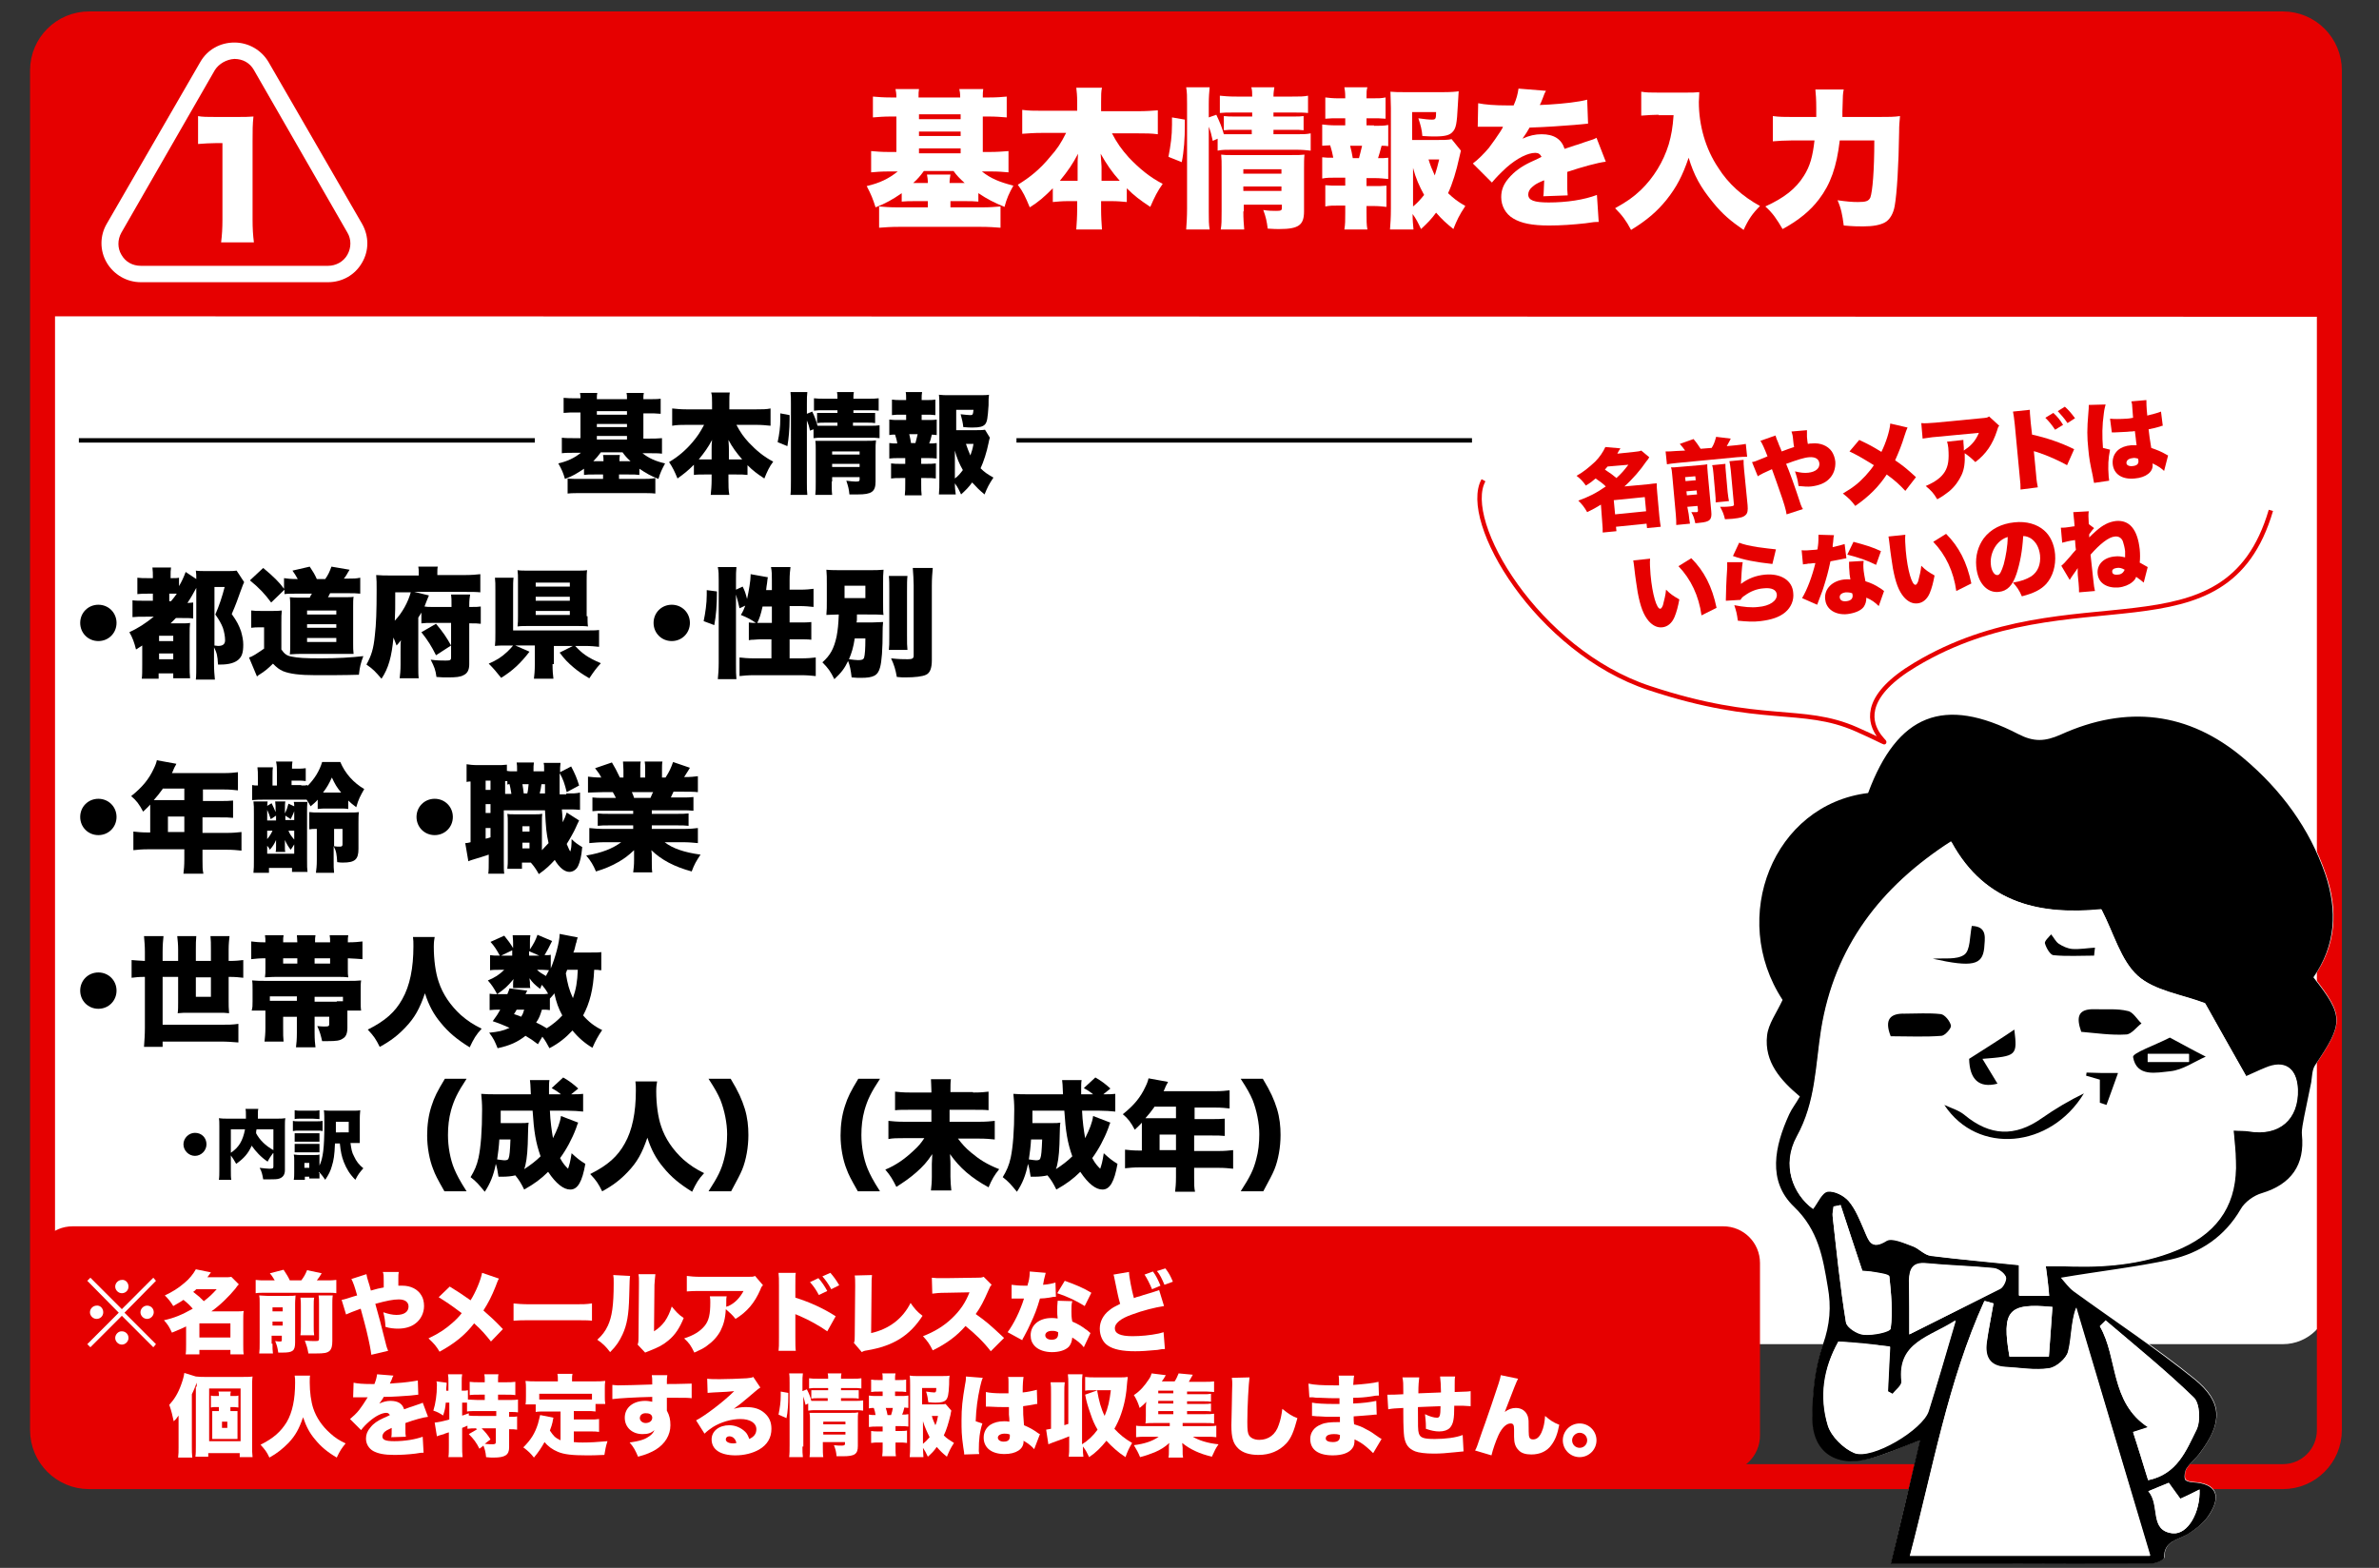 <?xml version="1.0" encoding="utf-8"?>
<!-- Generator: Adobe Illustrator 24.0.1, SVG Export Plug-In . SVG Version: 6.00 Build 0)  -->
<svg version="1.1" id="レイヤー_1" xmlns="http://www.w3.org/2000/svg" xmlns:xlink="http://www.w3.org/1999/xlink" x="0px"
	 y="0px" viewBox="0 0 536.9 353.9" style="enable-background:new 0 0 536.9 353.9;" xml:space="preserve">
<rect x="0" y="0" width="536.9" height="353.9" fill="#333333" stroke="none"/>
<style type="text/css">
	.st0{fill:#FFFFFF;}
	.st1{fill:none;stroke:#E60000;stroke-width:5.636;stroke-miterlimit:10;}
	.st2{fill:#E60000;}
	.st3{enable-background:new    ;}
	.st4{fill:none;}
	.st5{fill:none;stroke:#E60000;stroke-miterlimit:10;}
	.st6{fill:none;stroke:#000000;stroke-miterlimit:10;}
</style>
<g>
	<path class="st0" d="M525.7,292.9c0,5.8-4.7,10.5-10.5,10.5H20.1c-5.8,0-10.5-4.7-10.5-10.5v-277c0-5.8,4.7-10.5,10.5-10.5h495.1
		c5.8,0,10.5,4.7,10.5,10.5V292.9z"/>
	<path class="st1" d="M525.7,322.8c0,5.8-4.7,10.5-10.5,10.5H20.1c-5.8,0-10.5-4.7-10.5-10.5V15.9c0-5.8,4.7-10.5,10.5-10.5h495.1
		c5.8,0,10.5,4.7,10.5,10.5V322.8z"/>
</g>
<path class="st2" d="M525.7,71.5V13.7c0-4.5-3.7-8.3-8.3-8.3H17.9c-4.5,0-8.3,3.7-8.3,8.3v57.7L525.7,71.5L525.7,71.5z"/>
<g>
	<g>
		<g>
			<path class="st0" d="M74,63.7H31.8c-3.2,0-6.1-1.7-7.7-4.4s-1.6-6.1,0-8.8l21.1-36.5c1.6-2.8,4.5-4.4,7.7-4.4s6.1,1.7,7.7,4.4
				l21.1,36.5c1.6,2.8,1.6,6.1,0,8.8C80.1,62.1,77.2,63.7,74,63.7z M48.5,15.8L27.4,52.5c-0.9,1.6-0.9,3.5,0,5
				c0.9,1.6,2.5,2.5,4.4,2.5H74c1.8,0,3.5-0.9,4.4-2.5s0.9-3.5,0-5L57.3,15.8c-0.9-1.6-2.5-2.5-4.4-2.5
				C51.1,13.4,49.4,14.4,48.5,15.8L48.5,15.8z"/>
		</g>
	</g>
</g>
<g class="st3">
	<path class="st0" d="M44.6,26.2c1.2,0.2,2.1,0.2,4.1,0.2H53c2.4,0,2.9,0,4.2-0.1c-0.2,1.8-0.2,3.2-0.2,5.5v17.8
		c0,2,0.1,3.5,0.3,5.1h-7.4c0.2-1.6,0.3-3.2,0.3-5.1V32.3h-1.4c-1.3,0-2.7,0.1-4.1,0.2V26.2z"/>
</g>
<g>
	<g class="st3">
		<path class="st0" d="M202.3,22c0-0.9-0.1-1.4-0.2-1.9h5.3c-0.1,0.6-0.1,1-0.1,1.9h9.4c0-1-0.1-1.4-0.2-1.9h5.4
			c-0.1,0.6-0.1,1-0.1,1.9h1.4c1.8,0,2.9-0.1,4-0.2v4.7c-1.3-0.1-2.5-0.2-4-0.2h-1.4v8h1.7c1.5,0,2.8-0.1,4.1-0.2v4.8
			c-1.1-0.1-2.3-0.2-3.8-0.2h-2.2c2,1.6,4,2.4,7.1,3.2c-1,1.8-1.5,2.9-2,4.8c-2.4-1-3.8-1.7-5.9-3.1v1.9c-1.1-0.1-1.7-0.1-3.3-0.1
			h-3v1.4h7.3c1.6,0,2.7-0.1,4-0.2v4.8c-1.2-0.1-2.7-0.2-4.5-0.2h-18.4c-1.8,0-3.2,0.1-4.5,0.2v-4.8c1.2,0.1,2.3,0.2,4.1,0.2h6.9
			v-1.4h-2.7c-1.5,0-2.2,0-3.2,0.1v-1.9c-2,1.4-3.6,2.3-5.9,3.2c-0.6-1.9-1-2.9-2-4.8c3-0.7,5-1.7,7-3.3h-2.1
			c-1.6,0-2.8,0.1-3.9,0.2v-4.8c1.1,0.1,2.3,0.2,3.8,0.2h1.9v-8h-1.3c-1.5,0-2.7,0.1-4,0.2v-4.7c1.2,0.1,2.3,0.2,4,0.2H202.3z
			 M206.7,41.3h2.7c0-0.8-0.1-1.4-0.2-1.9h5.3c-0.1,0.7-0.2,1.1-0.2,1.9h3.4c-1.1-1-1.8-1.7-2.5-2.7h-6.7c-0.8,1.1-1.4,1.8-2.4,2.7
			H206.7z M216.8,26.9v-1.1h-9.4v1.1H216.8z M216.8,30.7v-1h-9.4v1H216.8z M216.8,34.6v-1.1h-9.4v1.1H216.8z"/>
		<path class="st0" d="M250.9,30c1.2,2.3,2.2,3.7,3.9,5.6c2.4,2.5,4.7,4.4,7.6,5.9c-1.2,1.7-1.8,2.9-2.8,5.2
			c-2.4-1.6-3.6-2.5-5.3-4.2v3.1c-1.1-0.1-2.1-0.2-3.4-0.2h-2.4v1.8c0,1.7,0.1,3.2,0.2,4.6h-5.8c0.1-1.4,0.2-2.9,0.2-4.6v-1.8H241
			c-1.3,0-2.3,0.1-3.4,0.2v-3.1c-1.9,1.9-3.1,3-5.2,4.3c-1-2.4-1.5-3.5-2.7-5.1c2.8-1.7,5.1-3.6,7.3-6.3c1.6-1.8,2.4-3,3.6-5.4h-5.5
			c-1.7,0-3,0.1-4.4,0.2v-5.4c1.4,0.2,2.7,0.2,4.4,0.2h8V23c0-1.5-0.1-2.3-0.2-3.2h5.8c-0.2,0.8-0.2,1.7-0.2,3.2v2.1h8.4
			c1.8,0,3.1-0.1,4.4-0.2v5.4c-1.5-0.2-2.7-0.2-4.4-0.2H250.9z M243.2,37.6c0-1.1,0-1.8,0.1-2.9c-1.2,2.3-2.3,3.9-4.1,6.1
			c0.7,0,0.9,0,1.5,0h2.5V37.6z M251.4,40.8c0.7,0,0.9,0,1.3,0c-1.8-2-3-3.8-4.3-6.1c0.1,1.9,0.2,2.3,0.2,2.9v3.2H251.4z"/>
		<path class="st0" d="M263.7,35.4c0.5-2.6,0.8-4.7,0.8-7.3c0-0.4,0-0.9,0-1.6l2.9,0.5c0,0.6,0,1.1,0,1.3c0,2.9-0.2,5.9-0.7,8.3
			L263.7,35.4z M272.8,47.8c0,1.9,0,2.8,0.2,4h-5.3c0.1-1.3,0.2-2.9,0.2-4.7V23.5c0-1.7,0-2.7-0.2-3.8h5.3c-0.1,1.2-0.2,2-0.2,3.8v3
			l1.7-0.6c0.8,1.7,1.3,2.9,1.7,4.4c0.6,0,1.1,0,2,0h4.3v-1h-3.7c-1.3,0-1.7,0-2.6,0.1v-3.2c0.9,0.1,1.3,0.1,2.7,0.1h3.7v-0.9h-3.7
			c-2.1,0-2.6,0-3.6,0.1v-3.9c1.1,0.1,1.8,0.2,3.9,0.2h3.4c0-1,0-1.4-0.2-2.1h5.2c-0.1,0.7-0.2,1.2-0.2,2.1h4.1c2,0,2.7,0,3.7-0.2
			v3.9c-1-0.1-1.9-0.1-3.6-0.1h-4.2v0.9h4.3c1.4,0,1.7,0,2.5-0.1v3.2c-0.8-0.1-1.2-0.1-2.6-0.1h-4.2v1h5c1.7,0,2.4,0,3.4-0.2v3.9
			c-1.1-0.1-1.7-0.2-3.4-0.2h-14.2c-1.7,0-2.3,0-3.4,0.2v-2.7l-1.1,0.5c-0.3-1.4-0.5-2.2-0.9-3.2V47.8z M280.6,47.7
			c0,1.7,0.1,2.9,0.2,4.1h-5.3c0.2-1.1,0.2-2,0.2-4.1v-10c0-1,0-1.9-0.1-2.8c0.9,0.1,1.1,0.1,2.3,0.1h13.5c1.5,0,2.2,0,3-0.1
			c-0.1,0.9-0.1,1.8-0.1,3.3v9.5c0,3.1-1.2,4-5.6,4c-0.6,0-1.2,0-2.6-0.1c-0.2-1.6-0.4-2.6-1-4.2c1.2,0.2,2.2,0.2,2.9,0.2
			c1.1,0,1.3-0.1,1.3-0.7v-0.7h-8.6V47.7z M289.2,39.2v-1h-8.6v1H289.2z M289.2,43.1v-1h-8.6v1H289.2z"/>
		<path class="st0" d="M310.1,28.4c1.5,0,2.3,0,3.2-0.2V33c-0.5-0.1-0.9-0.1-1.5-0.1c-0.4,1.6-0.5,1.8-0.8,2.8c1,0,1.6,0,2.3-0.1
			v4.8c-1.1-0.1-1.8-0.2-3.2-0.2h-1.7V42h1.4c1.4,0,2.2,0,3.1-0.1v4.8c-1-0.1-1.7-0.2-3.1-0.2h-1.4V48c0,1.7,0,2.7,0.2,3.8h-5.2
			c0.2-1.2,0.2-2,0.2-3.8v-1.6h-1.4c-1.4,0-2.1,0-3.1,0.2v-4.8c1,0.1,1.7,0.1,3.1,0.1h1.4v-1.8h-2c-1.4,0-2.2,0-3.2,0.2v-4.8
			c0.8,0.1,1.3,0.1,2.5,0.1c-0.2-1.1-0.4-1.8-0.7-2.8c-0.8,0-1.2,0.1-1.8,0.1v-4.8c1,0.1,1.7,0.2,3.2,0.2h2v-1.6h-1.4
			c-1.3,0-2.1,0-3.1,0.1v-4.8c1,0.1,1.6,0.2,3.1,0.2h1.4v-0.3c0-1-0.1-1.7-0.2-2.2h5.2c-0.2,0.6-0.2,1.2-0.2,2.2v0.3h1.2
			c1.5,0,2.1,0,3.1-0.2v4.8c-1.1-0.1-1.8-0.1-3.1-0.1h-1.2v1.6H310.1z M306.7,35.7c0.3-1,0.4-1.7,0.7-2.8h-2.7
			c0.3,1.1,0.4,1.7,0.6,2.8H306.7z M329.7,34c-0.1,0.5-0.2,0.8-0.4,1.7c-0.6,2.8-1.5,5.8-2.5,7.9c1.3,1.2,2,1.8,3.9,2.9
			c-1.4,2.1-1.9,3.2-2.7,5.2c-1.7-1.4-2.4-2-3.9-3.7c-1.1,1.5-1.9,2.3-3.4,3.7c-0.7-1.5-1.1-2.3-1.9-3.4c0,1.5,0.1,2.3,0.2,3.5h-5.3
			c0.1-1.4,0.2-2.6,0.2-4.7V24.4c0-1.2-0.1-2.8-0.1-3.7c1,0.1,1.9,0.1,3.1,0.1h8.9c1.6,0,2.9-0.1,3.4-0.2c-0.1,1.3-0.1,1.3-0.2,3.3
			c-0.2,4-0.4,5.1-1.2,5.9c-0.6,0.7-1.7,1-3.9,1c-0.7,0-1.5,0-2.9-0.1c-0.1-1.4-0.4-2.5-0.9-4c1.4,0.2,2.3,0.3,3.1,0.3
			s0.9-0.2,0.9-1.7h-5.4v6.3h5.2c1.9,0,2.9,0,3.7-0.2L329.7,34z M318.9,46.6c0.9-0.7,1.7-1.6,2.5-2.6c-1.1-2-1.9-3.8-2.5-6.1V46.6z
			 M322.4,36c0.4,1.3,0.8,2.3,1.4,3.6c0.4-1.3,0.6-1.9,1-3.6H322.4z"/>
		<path class="st0" d="M333.6,23.3c1.5,0.3,3.5,0.5,7,0.5c0.2,0,0.5,0,1,0c0.7-1.6,0.9-2.5,1.1-3.8l6.2,0.5
			c-0.3,0.5-0.3,0.5-0.7,1.6c-0.4,1-0.6,1.5-0.7,1.6c0.3,0,0.3,0,2.1-0.1c3.3-0.2,6.8-0.6,8.6-1.1l0.2,5.4c-1.1,0.1-2.1,0.2-3.1,0.3
			c-2.4,0.2-6.7,0.5-10.1,0.6c-0.6,1-0.8,1.4-1.6,2.5c1.5-0.7,2.9-1,4.3-1c2.8,0,4.5,1.1,5.2,3.3c0.6-0.2,0.6-0.2,2.4-0.8
			c0.1,0,1-0.3,2.1-0.7c1.9-0.6,2.2-0.7,2.7-1l2.1,5.4c-1.8,0.2-5.4,1.2-8.7,2.3c0,0.9,0,1,0,2.4c0,1.5,0,2,0.1,2.9l-5.5,0.2
			c0.1-0.5,0.1-1.6,0.2-3.6l-0.3,0.1c-1.6,0.7-1.8,0.9-2.4,1.4c-0.6,0.5-0.9,1.1-0.9,1.7c0,1.3,1.3,1.8,4.6,1.8
			c4.1,0,8-0.6,10.9-1.7l0.4,6.1c-1,0-1,0-3,0.3c-2.7,0.3-5.5,0.5-8.2,0.5c-3.8,0-6.3-0.5-8.1-1.6c-1.7-1-2.7-2.8-2.7-4.8
			c0-1.6,0.5-2.9,1.7-4.3c1.3-1.5,2.8-2.6,4.9-3.6c0.8-0.4,1.2-0.5,2.5-1.2c-0.3-0.6-0.7-0.9-1.4-0.9c-1.7,0-4.1,1.2-6.5,3.3
			c-1.4,1.3-2.3,2.2-3.3,3.4l-4.3-4.3c1.1-0.8,2.5-2.2,3.6-3.5c0.7-0.9,2.1-2.9,2.6-3.7c0.5-0.8,0.5-0.8,0.6-1.1c-0.5,0-0.9,0-1.1,0
			c-1.5,0-1.5,0-2.9,0c-0.5,0-0.7,0-1.2,0c-0.1,0-0.3,0-0.5,0L333.6,23.3z"/>
		<path class="st0" d="M374.3,25.9c-1.2,0-2.4,0.1-3.9,0.2v-5.4c1.2,0.2,2,0.2,3.8,0.2h6.3c1.2,0,2.1,0,3-0.1c0,1-0.1,1.5-0.1,2.2
			c0,5.3,1.5,10.6,4.4,14.9c2.2,3.5,5.4,6.4,9.4,8.6c-1.7,1.7-2.6,3-3.7,5.4c-2.9-2-4.8-3.6-6.9-6.2c-2.8-3.4-4.3-6.1-5.5-10.1
			c-1.4,4.1-2.7,6.6-5,9.5c-2.1,2.6-4.4,4.6-8,6.8c-1.1-2.1-2-3.3-3.6-4.9c2.7-1.5,4.1-2.5,5.8-4.1c2.9-2.8,5.1-6.4,6.3-10.3
			c0.6-2.1,0.9-3.8,1.1-6.6H374.3z"/>
		<path class="st0" d="M424,26.4c2.2,0,3.5,0,4.8-0.2c-0.1,1.4-0.2,1.8-0.2,3.6c-0.1,7.4-0.5,13.9-1,16.7c-0.3,1.7-1.1,3.1-2.2,3.7
			c-1.1,0.6-2.7,0.9-4.9,0.9c-1.2,0-2.2,0-4.4-0.2c-0.3-2.4-0.6-3.9-1.4-5.7c2.1,0.3,3.3,0.4,4.6,0.4c1.8,0,2.4-0.2,2.8-1
			c0.5-1.4,0.9-6.1,0.9-12.9h-7.8c-0.7,6-2.1,9.9-4.7,13.3c-1.9,2.5-4.5,4.7-8.2,6.7c-1.3-2.2-2.2-3.6-3.9-5.1
			c4.2-1.9,6.9-4,8.7-6.9c1.4-2.2,2-4.4,2.4-8h-5.2c-1.5,0-3,0.1-4.2,0.2v-5.7c1.4,0.2,2.7,0.2,4.4,0.2h5.4c0-1,0-1.3,0-2
			c0-2-0.1-3.1-0.2-4.2h6.4c-0.2,1-0.2,1-0.3,5c0,0.4,0,0.5,0,1.2H424z"/>
	</g>
</g>
<rect x="6.9" y="2" class="st4" width="92" height="69.5"/>
<rect x="98.9" y="2" class="st4" width="430.3" height="69.5"/>
<g>
	<path class="st0" d="M465.1,288.4c8.8-1.4,16.9-2.3,24.9-4.2c6.6-1.5,12.1-5.3,15.8-11.4c0.9-1.6,3-3,4.8-3.6c6.6-2,9.7-6.3,9-13.2
		c-0.1-1.3,0.3-2.7,0.5-4c0.5-2.6,1-5.2,1.6-7.8c0.3-1.3,0.2-2.9,0.9-3.9c6.4-9.5,6.4-11-0.4-19.8c5.1-7.2,5.5-15.1,2.7-23.2
		c-3.6-10.5-9.9-19.1-18.4-26.2c-12.6-10.5-26.6-12.1-41.3-5.4c-3.5,1.6-6.1,1.7-9.6-0.1c-16.9-8.7-27.3-4.5-33.9,13.3
		c-21.4,2.6-31.4,28.1-19.3,46.7c-1.3,3-3.2,5.4-3.5,8c-0.7,6.1,3.1,10.3,7.4,13.8c-1,1.6-1.8,2.7-2.4,4c-3.4,7.2-5,15,1.1,20.9
		c5.5,5.3,6.5,11.5,7.6,18.1c0.7,4.4,0.5,8.5-1.1,13c-1.8,5.1-2.4,10.8-2.4,16.3c0,7.8,5.2,11.4,12.8,9.5c3.7-0.9,7.2-2.6,11.5-4.2
		c-2.2,9.5-4.4,18.4-6.6,27.9c20.1,0,39.5,0,59-0.1c1,0,2.7-0.9,2.7-1.3c-0.1-3.9,3.3-3.9,5.5-5.4c1.8-1.1,3.7-2.7,4.8-4.5
		c2.6-4.3,1.2-6.8-3.7-7.1c-0.7,0-1.8-0.3-1.9-0.7c-0.2-0.7-0.1-1.8,0.4-2.5c0.9-1.3,2.2-2.3,3.1-3.6c4.9-6.7,5-11.3-1.4-16.5
		c-8.7-7.1-18.2-13.2-27.2-19.8C466.8,290.6,465.9,289.3,465.1,288.4z"/>
	<path d="M465.1,288.4c0.8,0.9,1.7,2.2,2.9,3.1c9.1,6.6,18.5,12.8,27.2,19.8c6.4,5.2,6.4,9.8,1.4,16.5c-0.9,1.3-2.2,2.3-3.1,3.6
		c-0.4,0.6-0.6,1.7-0.4,2.5c0.1,0.4,1.2,0.7,1.9,0.7c4.9,0.3,6.4,2.8,3.7,7.1c-1.1,1.8-2.9,3.3-4.8,4.5c-2.2,1.4-5.6,1.5-5.5,5.4
		c0,0.5-1.8,1.3-2.7,1.3c-19.5,0.1-39,0.1-59,0.1c2.3-9.5,4.4-18.4,6.6-27.9c-4.2,1.6-7.8,3.2-11.5,4.2c-7.7,2-12.9-1.7-12.8-9.5
		c0-5.5,0.6-11.2,2.4-16.3c1.6-4.5,1.9-8.6,1.1-13c-1.1-6.6-2.1-12.8-7.6-18.1c-6.1-5.8-4.4-13.7-1.1-20.9c0.6-1.3,1.5-2.4,2.4-4
		c-4.3-3.6-8.1-7.8-7.4-13.8c0.3-2.6,2.1-5,3.5-8c-12.2-18.6-2.1-44.1,19.3-46.7c6.6-17.8,17.1-22,33.9-13.3c3.5,1.8,6,1.7,9.6,0.1
		c14.8-6.7,28.8-5.2,41.3,5.4c8.4,7.1,14.8,15.7,18.4,26.2c2.7,8.1,2.4,15.9-2.7,23.2c6.9,8.8,6.8,10.3,0.4,19.8
		c-0.7,1-0.7,2.6-0.9,3.9c-0.5,2.6-1.1,5.2-1.6,7.8c-0.2,1.3-0.6,2.7-0.5,4c0.7,6.8-2.4,11.2-9,13.2c-1.8,0.5-3.9,2-4.8,3.6
		c-3.6,6.2-9.1,9.9-15.8,11.4C482.1,286,473.9,286.9,465.1,288.4z M461.7,285.8c2.4,0,4.2,0,6.1,0c8.5,0.2,16.8-0.7,24.6-4.2
		c8.5-3.9,12.5-10.4,12.1-19.7c-0.1-2.2-0.3-4.3-0.5-6.8c1.5,0.1,2.5,0,3.5,0.2c6.8,1.1,11.3-2.7,11-9.5c-0.2-4.8-2.9-6.7-7.3-4.8
		c-1.5,0.6-3.1,1.4-4.3,1.9c-3.4-6-6.5-11.6-9.3-16.5c-5.3-2-11.4-2.8-15.2-6.2c-3.8-3.5-5.3-9.5-8.2-15
		c-13.2,1.3-26.1-0.9-33.9-15.3c-16,10.3-26.3,23.9-29.3,42.4c-1.3,8.2-1.2,16.4-5.5,24.2c-3.5,6.4-0.9,13,3.6,16.3
		c1.1-1.4,2-3.7,3.3-3.9c1.5-0.2,3.7,0.9,4.8,2.2c1.6,1.9,2.5,4.3,3.5,6.6c1,2.3,1.5,4.6,5,2.3c1.2-0.8,3.9,0.5,5.8,1.2
		c1.5,0.5,2.7,2.1,4.2,2.2c6.6,0.9,13.2,1.4,19.9,2.1c0,2.4,0,4.5,0,6.9c2.4,0,4.5,0,6.8,0C462.3,290.3,462.1,288.4,461.7,285.8z
		 M449.9,294.2c-0.7-0.2-1.4-0.4-2.1-0.5c-8.2,18.1-11.6,37.8-16.8,57.5c18.1,0,35.6,0,54.2,0c-5.7-19.3-11.2-37.6-16.7-56
		c-1.2,3.4-1,6.8-1.8,9.9c-0.4,1.6-2.7,3.5-4.3,3.8c-3.2,0.5-6.6-0.2-9.9-0.3c-3.6-0.2-4.6-2.3-4.2-5.5
		C448.8,300,449.4,297.1,449.9,294.2z M414.9,302.8c-3.3,6-4.3,12.6-2.3,19.1c0.8,2.4,3.5,5.1,5.9,6.1c4,1.6,15.5-5.3,16.8-9.5
		c2-6.4,3.9-12.9,6.1-20.4c-5.9,3.8-13.2,4.9-12.2,13.8c0.1,0.8-1.3,1.8-2,2.8c-0.4-0.2-0.7-0.4-1.1-0.6c0.2-3.4,0.3-6.8,0.5-10.1
		C422.3,303.3,418.7,303,414.9,302.8z M484.8,334.1c6.5-1.4,8.6-6.7,10.9-11.3c1-1.9,0.8-5.9-0.6-7.3c-6.3-6.1-13.2-11.7-19.9-17.4
		c-0.4,0.4-0.9,0.8-1.3,1.3c4.2,7.2,2.3,17.2,10.9,22.8c-1.1,0.4-2.1,0.7-3.4,1.1C482.6,326.9,483.7,330.4,484.8,334.1z M415.4,272
		c-0.5,0.1-1.1,0.2-1.6,0.3c-0.1,0.7-0.3,1.5-0.2,2.2c0.9,8,1.7,16,3,23.9c0.2,1.2,2.6,2.7,4,2.8c2.1,0.2,6-0.6,6.1-1.4
		c0.5-3.8,0.1-7.8-0.3-11.7c0-0.5-2.2-0.8-3.4-1c-1-0.2-2.1-0.2-2.7-0.3C418.6,281.8,417,276.9,415.4,272z M430.9,301.2
		c6.6-3.3,13.6-6.8,20.5-10.4c0.7-0.4,1.5-2.1,1.2-2.7c-0.4-0.9-1.7-1.8-2.7-1.9c-5-0.5-10.1-0.6-15.2-1.1c-3.2-0.3-3.8,1.4-3.9,3.9
		C430.9,293.1,430.9,297.1,430.9,301.2z M462.4,306.2c0.3-3.7,0.5-7.5,0.8-11.2c-10-0.9-11.5,0.8-9.7,11.2
		C456.2,306.2,459,306.2,462.4,306.2z M496.4,336.2c-1.4,0.7-2.8,1.4-4.3,2.1c-0.9-1.3-1.7-2.3-2.6-3.6c-1.5,0.6-2.8,1.2-4.6,1.9
		c2.7,3.1,0.1,8.9,5.5,9.5C493.8,346.4,496.6,341.3,496.4,336.2z"/>
	<path class="st0" d="M461.7,285.8c0.3,2.6,0.6,4.5,0.8,6.7c-2.3,0-4.4,0-6.8,0c0-2.3,0-4.5,0-6.9c-6.8-0.7-13.4-1.3-19.9-2.1
		c-1.5-0.2-2.7-1.7-4.2-2.2c-1.9-0.7-4.6-1.9-5.8-1.2c-3.5,2.2-4-0.1-5-2.3c-1-2.3-2-4.8-3.5-6.6c-1.1-1.3-3.3-2.4-4.8-2.2
		c-1.3,0.2-2.2,2.5-3.3,3.9c-4.5-3.3-7.2-9.9-3.6-16.3c4.3-7.8,4.2-16,5.5-24.2c3-18.5,13.3-32.1,29.3-42.4
		c7.8,14.4,20.7,16.5,33.9,15.3c2.8,5.5,4.3,11.5,8.2,15c3.8,3.4,9.9,4.2,15.2,6.2c2.7,4.9,5.9,10.5,9.3,16.5
		c1.3-0.6,2.8-1.3,4.3-1.9c4.4-1.8,7.1,0,7.3,4.8c0.2,6.8-4.2,10.6-11,9.5c-1-0.2-2.1-0.1-3.5-0.2c0.2,2.5,0.5,4.7,0.5,6.8
		c0.4,9.3-3.6,15.8-12.1,19.7c-7.8,3.5-16.2,4.4-24.6,4.2C465.9,285.8,464.1,285.8,461.7,285.8z M469.7,232.9
		c3.3,0.3,6.8,0.8,10.2,0.7c1.2,0,2.3-1.6,3.5-2.5c-1-1-1.9-2.6-3.1-2.8c-2.4-0.5-5-0.2-7.5-0.4C469,227.7,468.5,229.6,469.7,232.9z
		 M438.8,249.4c7.5,11.4,24,9.8,31.5-2.7c-3.3,1.7-6.5,3.5-9.5,5.6c-6,4.3-11.7,4-17.4-0.7C442.1,250.7,440.3,250.2,438.8,249.4z
		 M426.7,233.9c4,0,7.8,0.1,11.5-0.1c0.8-0.1,2.2-1.7,2.1-2.3c-0.2-1-1.4-2.5-2.3-2.6c-2.6-0.4-5.4-0.1-8.1-0.1
		C426.6,228.8,425.3,230.2,426.7,233.9z M489.7,234.2c-3.3,1.7-8.5,3.5-8.3,4.4c0.8,4.6,5.3,3.5,8.4,3.2c2.7-0.3,5.3-2.1,8-3.3
		C495.2,237.2,492.7,235.8,489.7,234.2z M454.6,232.4c-3.4,2.2-6.6,4.3-10.2,6.6c0.1,4.6,2.2,6.7,6.4,5.6c-1.1-1.8-2.2-3.6-3.4-5.6
		C455.2,238.4,455.3,238.2,454.6,232.4z M436.2,216.4c9,1.9,11.2,1.4,11.5-2.4c0.2-2,1-4.9-2.8-5c-0.5,2.4-0.3,5.5-1.7,6.5
		C441.6,216.7,438.6,216.2,436.2,216.4z M478,242.2c-3.1,0-5.1,0-7.1,0c0,0.2-0.1,0.5-0.1,0.7c1,0.3,2.1,0.6,3.1,0.9
		c0,1.9,0,3.5,0,5.2c0.5,0.2,1,0.3,1.5,0.5C476.2,247.4,477,245.2,478,242.2z M472.6,215.7c0.1-0.6,0.1-1.2,0.2-1.8
		c-1.7,0.1-3.4,0.4-5.1,0.3c-1.1-0.1-2.2-0.6-3.1-1.2c-0.7-0.5-1.1-1.4-1.7-2.1c-0.5,0.7-1.5,1.5-1.4,2c0.3,1,1.1,2.6,1.9,2.7
		C466.5,215.8,469.5,215.7,472.6,215.7z"/>
	<path class="st0" d="M449.9,294.2c-0.5,2.9-1.1,5.8-1.5,8.8c-0.4,3.1,0.6,5.3,4.2,5.5c3.3,0.2,6.7,0.8,9.9,0.3
		c1.6-0.2,3.9-2.2,4.3-3.8c0.8-3.1,0.6-6.4,1.8-9.9c5.5,18.4,10.9,36.7,16.7,56c-18.6,0-36.1,0-54.2,0c5.2-19.7,8.5-39.3,16.8-57.5
		C448.5,293.8,449.2,294,449.9,294.2z"/>
	<path class="st0" d="M414.9,302.8c3.9,0.4,7.4,0.7,11.6,1.1c-0.2,3.3-0.3,6.7-0.5,10.1c0.4,0.2,0.7,0.4,1.1,0.6
		c0.7-0.9,2.1-1.9,2-2.8c-1-8.9,6.4-10,12.2-13.8c-2.2,7.5-4,14-6.1,20.4c-1.3,4.2-12.8,11.1-16.8,9.5c-2.4-1-5.1-3.6-5.9-6.1
		C410.5,315.2,411.5,308.8,414.9,302.8z"/>
	<path class="st0" d="M484.8,334.1c-1.2-3.7-2.2-7.2-3.4-10.9c1.2-0.4,2.2-0.7,3.4-1.1c-8.7-5.6-6.8-15.6-10.9-22.8
		c0.4-0.4,0.9-0.8,1.3-1.3c6.7,5.7,13.6,11.3,19.9,17.4c1.4,1.3,1.5,5.3,0.6,7.3C493.4,327.4,491.4,332.8,484.8,334.1z"/>
	<path class="st0" d="M415.4,272c1.6,4.8,3.2,9.7,4.9,14.9c0.6,0.1,1.7,0.1,2.7,0.3c1.2,0.2,3.3,0.5,3.4,1c0.4,3.9,0.8,7.9,0.3,11.7
		c-0.1,0.8-4,1.6-6.1,1.4c-1.5-0.1-3.9-1.7-4-2.8c-1.3-7.9-2.1-15.9-3-23.9c-0.1-0.7,0.2-1.5,0.2-2.2
		C414.4,272.3,414.9,272.1,415.4,272z"/>
	<path class="st0" d="M430.9,301.2c0-4.1,0-8.1,0-12.1c0-2.5,0.7-4.2,3.9-3.9c5,0.5,10.1,0.6,15.2,1.1c1,0.1,2.3,1,2.7,1.9
		c0.3,0.6-0.5,2.3-1.2,2.7C444.5,294.4,437.5,297.9,430.9,301.2z"/>
	<path class="st0" d="M462.4,306.2c-3.4,0-6.2,0-8.9,0c-1.8-10.4-0.3-12.2,9.7-11.2C462.9,298.8,462.7,302.5,462.4,306.2z"/>
	<path class="st0" d="M496.4,336.2c0.2,5.1-2.6,10.2-6.1,9.9c-5.4-0.6-2.7-6.4-5.5-9.5c1.8-0.8,3.2-1.3,4.6-1.9
		c0.9,1.3,1.7,2.4,2.6,3.6C493.7,337.6,495,336.9,496.4,336.2z"/>
	<path d="M469.7,232.9c-1.2-3.4-0.7-5.2,3-5.1c2.5,0.1,5.1-0.2,7.5,0.4c1.2,0.2,2.1,1.9,3.1,2.8c-1.2,0.9-2.3,2.5-3.5,2.5
		C476.5,233.7,473.1,233.2,469.7,232.9z"/>
	<path d="M438.8,249.4c1.5,0.7,3.3,1.2,4.6,2.3c5.7,4.7,11.3,5,17.4,0.7c3-2.1,6.2-4,9.5-5.6C462.8,259.2,446.3,260.8,438.8,249.4z"
		/>
	<path d="M426.7,233.9c-1.5-3.8-0.1-5.2,3.2-5.1c2.7,0,5.4-0.2,8.1,0.1c0.9,0.1,2.1,1.6,2.3,2.6c0.1,0.6-1.3,2.2-2.1,2.3
		C434.5,234.1,430.7,233.9,426.7,233.9z"/>
	<path d="M489.7,234.2c3,1.6,5.5,3,8.1,4.3c-2.7,1.2-5.2,3-8,3.3c-3.1,0.3-7.6,1.4-8.4-3.2C481.2,237.7,486.4,235.9,489.7,234.2z
		 M484.7,237.9c0,0.6,0,1.2,0,1.8c3.1,0,6.2,0,9.3,0c0-0.6,0-1.2,0-1.8C490.9,237.9,487.8,237.9,484.7,237.9z"/>
	<path d="M454.6,232.4c0.7,5.9,0.6,6-7.2,6.6c1.2,2,2.3,3.8,3.4,5.6c-4.2,1.1-6.3-1-6.4-5.6C448,236.7,451.2,234.7,454.6,232.4z"/>
	<path d="M436.2,216.4c2.4-0.2,5.4,0.3,7.1-0.9c1.4-1,1.2-4.1,1.7-6.5c3.7,0.1,2.9,3,2.8,5C447.4,217.8,445.2,218.4,436.2,216.4z"/>
	<path d="M478,242.2c-1.1,3-1.8,5.1-2.6,7.2c-0.5-0.2-1-0.3-1.5-0.5c0-1.6,0-3.2,0-5.2c-1-0.3-2-0.6-3.1-0.9c0-0.2,0.1-0.5,0.1-0.7
		C473,242.2,475,242.2,478,242.2z"/>
	<path d="M472.6,215.7c-3.1,0-6.1,0.2-9.2-0.1c-0.7-0.1-1.6-1.6-1.9-2.7c-0.1-0.5,0.9-1.4,1.4-2c0.6,0.7,1,1.6,1.7,2.1
		c0.9,0.6,2,1.1,3.1,1.2c1.7,0.1,3.4-0.2,5.1-0.3C472.7,214.4,472.7,215.1,472.6,215.7z"/>
	<path class="st0" d="M484.7,237.9c3.1,0,6.2,0,9.3,0c0,0.6,0,1.2,0,1.8c-3.1,0-6.2,0-9.3,0C484.7,239.1,484.7,238.4,484.7,237.9z"
		/>
</g>
<g class="st3">
	<path d="M26.3,140.6c0,2.3-1.8,4.1-4.1,4.1c-2.3,0-4.1-1.8-4.1-4.1c0-2.3,1.8-4.1,4.1-4.1C24.5,136.5,26.3,138.3,26.3,140.6z"/>
	<path d="M32.9,139.2c-1.4,0-2.1,0-3,0.1v-3.8c0.7,0.1,1.6,0.1,3,0.1h1.6V134h-0.9c-1.1,0-1.8,0-2.6,0.1v-3.7
		c0.8,0.1,1.3,0.1,2.6,0.1h0.9v-0.4c0-0.6,0-1.2-0.1-2h4.2c-0.1,0.6-0.1,1.1-0.1,2v0.4h0.2c0.8,0,1.3,0,1.7-0.1v1.9
		c0.6-1,1.1-2.1,1.5-3.2l2.4,1.6c0-0.7,0-1.3-0.1-1.9c0.6,0.1,1.3,0.1,2.5,0.1h4.4c1.2,0,1.7,0,2.3-0.1l1.7,2.6
		c-0.2,0.4-0.2,0.4-0.9,2.3c-0.5,1.4-0.9,2.6-1.9,4.9c1.2,1.7,1.6,2.5,2.1,3.9c0.3,1.1,0.5,2,0.5,3c0,1.8-0.3,2.7-1.1,3.4
		c-0.8,0.7-2.1,1.1-4,1.1c-0.1,0-0.4,0-0.6,0c-0.1-2.1-0.3-2.7-0.9-3.9v3.7c0,1.4,0.1,2.6,0.2,3.6h-4.3c0.1-0.8,0.1-2,0.1-3.7v-17
		c-0.7,1.3-1.2,2.2-2,3.4c0.6,0,0.9-0.1,1.3-0.1v3.6c-0.6-0.1-1.4-0.1-2.6-0.1h-1.3c-0.5,0.5-0.8,0.8-1.2,1.2H41
		c0.9,0,1.4,0,1.9-0.1c-0.1,0.8-0.1,1.4-0.1,2.9v6.7c0,1.3,0,2,0.1,2.9h-3.8V152h-3.3v1.2h-3.8c0.1-0.8,0.1-1.6,0.1-3.1v-4.4
		c-0.3,0.2-0.6,0.4-1.4,0.9c-0.4-1.6-0.8-2.7-1.5-3.9c2.1-1,3.5-1.9,5.5-3.5H32.9z M35.9,144.7h3.2v-1.2h-3.2V144.7z M35.9,148.8
		h3.2v-1.3h-3.2V148.8z M38.6,135.7c0.5-0.6,0.9-1.1,1.3-1.7c-0.2,0-0.4,0-0.6,0h-1.1v1.7H38.6z M48.3,145.7c0.4,0,0.7,0.1,0.9,0.1
		c1.1,0,1.6-0.4,1.6-1.3c0-0.8-0.2-1.9-0.5-2.8c-0.4-1-0.8-1.7-1.7-3c0.9-2.1,1.5-3.9,2.1-6.2h-2.3V145.7z"/>
	<path d="M56.8,137.8c0.7,0.1,1.1,0.1,2.2,0.1h2.5c0.9,0,1.4,0,2.1-0.1c-0.1,0.9-0.1,1.3-0.1,3v5.8c0.7,1,1.2,1.4,2.3,1.6
		c1.4,0.3,3.1,0.4,6.5,0.4c3.9,0,7-0.2,9.7-0.5c-0.6,1.6-0.8,2.4-1,4.2c-3.2,0.1-7.1,0.1-9.7,0.1c-3.7,0-5.9-0.3-7.4-0.9
		c-0.9-0.4-1.4-0.8-2.3-1.7c-1,1-1.8,1.7-3.1,2.5c-0.2,0.1-0.3,0.2-0.5,0.4l-1.8-4.3c0.8-0.2,1.8-0.9,3.4-2v-4.8h-1.2
		c-0.6,0-0.9,0-1.7,0.1V137.8z M67.2,130.7c-0.5-0.9-0.7-1.2-1.2-1.9l3.9-0.9c0.8,1.2,1.1,1.7,1.6,2.8h1.9c0.7-1,1-1.7,1.4-2.8
		l4.1,0.7c-0.6,0.9-0.7,1.3-1.3,2h1c1.2,0,1.8,0,2.7-0.2v3.6c-0.9-0.1-1.6-0.1-2.7-0.1h-4.1c-0.3,0.5-0.3,0.7-0.5,0.9h3.6
		c1.2,0,1.8,0,2.2-0.1c-0.1,0.6-0.1,1.2-0.1,2.4v8.1c0,1,0,1.6,0.1,2.4c-0.2,0-0.2,0-0.7,0c-0.1,0-1.3,0-1.4,0H67.7
		c-0.2,0-0.9,0-2.3,0.1c0.1-0.6,0.1-1.6,0.1-2.5v-8c0-0.9,0-1.7-0.1-2.4c0.8,0.1,1.2,0.1,2.4,0.1h2.1c0.2-0.5,0.3-0.6,0.5-0.9h-3.5
		c-1.1,0-2,0-2.7,0.1v-1l-3,2.9c-1.4-1.9-2.7-3.3-4.8-5l3-2.8c2.3,1.9,3.7,3.3,4.7,4.7v-2.4c0.7,0.1,1.5,0.2,2.8,0.2H67.2z
		 M69.3,138.7h6.6v-0.9h-6.6V138.7z M69.3,141.7h6.6v-0.8h-6.6V141.7z M69.3,144.9h6.6V144h-6.6V144.9z"/>
	<path d="M95.2,138.1c-0.3,0.5-0.4,0.7-0.8,1.3v10.8c0,1.4,0,2.2,0.1,2.9h-4.3c0.1-0.9,0.2-1.7,0.2-3.1V147c0-1.4,0-2,0.1-2.5
		c-0.4,0.5-0.6,0.8-1,1.2c-0.3-0.9-0.5-1.2-0.7-1.8c-0.4,4.3-1.1,6.9-2.7,9.3c-1.4-1.6-1.8-2.1-3.4-3.2c1.1-2,1.6-3.5,1.9-6.6
		c0.3-2.5,0.4-5.5,0.4-10.3c0-1.4,0-2.3-0.1-3.3c1.1,0.1,2.1,0.1,3.4,0.1h6.2v-0.6c0-0.6,0-0.9-0.1-1.4h4.4
		c-0.1,0.4-0.1,0.8-0.1,1.4v0.5h6.1c1.6,0,2.8-0.1,3.6-0.2v4.1c-0.9-0.1-1.9-0.1-3.4-0.1H93.5l3.3,0.8c-0.4,1-0.6,1.4-1,2.5
		c0.6,0.1,0.9,0.1,1.7,0.1h4.4v-0.3c0-1.3,0-1.8-0.1-2.5h4.3c-0.1,0.7-0.2,1.2-0.2,2.5v0.3h0.3c1.2,0,1.7,0,2.3-0.1v3.9
		c-0.7-0.1-1.3-0.1-2.4-0.1h-0.2v9.2c0,1.3-0.4,2.1-1.3,2.5c-0.7,0.4-1.7,0.5-3.5,0.5c-0.9,0-1.4,0-2.6-0.1
		c-0.2-1.6-0.5-2.3-1.3-3.9c1.3,0.2,2.6,0.2,3.4,0.2c1,0,1.2-0.1,1.2-0.7v-7.8h-4.1c-1.2,0-1.7,0-2.6,0.1V138.1z M89.2,133.7
		c0,3.7,0,4.3-0.1,6.4c1.7-1.8,3-4.2,3.6-6.4H89.2z M98.4,140.8c1.6,1.9,2.4,3.1,3.4,4.9l-3.4,2.2c-1-2-1.8-3.3-3.3-5.2L98.4,140.8z
		"/>
	<path d="M124.7,149.9c0,1.6,0.1,2.5,0.2,3.3h-4.4c0.1-0.8,0.2-1.8,0.2-3.3v-4.2h-4.4l3.2,1.4c-2,2.6-3.8,4.3-6.4,5.9
		c-1.1-1.4-1.7-2.1-2.8-3.2c1.8-0.8,2.8-1.4,4.2-2.7c0.6-0.6,0.9-0.9,1.3-1.4h-1.2c-1.3,0-2.1,0-2.9,0.1c0.1-0.8,0.1-1.5,0.1-3v-9.5
		c0-1.4,0-2.1-0.1-2.9h4.2c-0.1,0.8-0.1,1.5-0.1,2.9v9h16.1c1.7,0,2.6,0,3.3-0.1v3.8c-0.9-0.1-1.9-0.2-3.3-0.2h-2.1
		c1.7,1.8,2.8,2.6,5.8,3.9c-1.1,1.2-1.6,1.9-2.6,3.4c-1.7-1-2.4-1.5-3.5-2.4c-1.3-1.1-2.1-1.9-3.2-3.4l3-1.5h-4.3V149.9z
		 M132.6,139.1c0,0.9,0,1.7,0.1,2.3c-0.7-0.1-1.5-0.1-2.5-0.1h-10.9c-1,0-1.8,0-2.5,0.1c0.1-0.8,0.1-1.4,0.1-2.4V131
		c0-0.9,0-1.6-0.1-2.3c0.6,0.1,1.4,0.1,2.5,0.1h10.8c1,0,1.8,0,2.4-0.1c-0.1,0.7-0.1,1.4-0.1,2.3V139.1z M120.9,132.4h7.7v-0.9h-7.7
		V132.4z M120.9,135.6h7.7v-0.9h-7.7V135.6z M120.9,138.8h7.7v-0.9h-7.7V138.8z"/>
	<path d="M155.7,140.6c0,2.3-1.8,4.1-4.1,4.1c-2.3,0-4.1-1.8-4.1-4.1c0-2.3,1.8-4.1,4.1-4.1C153.9,136.5,155.7,138.3,155.7,140.6z"
		/>
	<path d="M158.8,140.2c0.4-1.9,0.7-4,0.7-5.9c0-0.1,0-0.6,0-1.1l2.3,0.3c0,3.3-0.2,5.4-0.6,7.6L158.8,140.2z M166.1,149.9
		c0,1.6,0,2.4,0.1,3.4H162c0.1-1,0.2-2.2,0.2-3.7v-18.6c0-1.4,0-2-0.2-3h4.2c-0.1,1-0.1,1.6-0.1,3v2.1l1.5-0.7c0.5,1,0.6,1.3,1,2.8
		c0.4-1.8,0.8-4.2,0.8-5.3c0-0.1,0-0.2,0-0.3l3.9,0.7c-0.1,0.3-0.1,0.7-0.2,1.4c-0.1,0.5-0.1,0.7-0.2,1.5h1.3V131c0-1.3,0-2-0.2-3
		h4.4c-0.1,0.9-0.2,1.6-0.2,3v2.1h2.3c1.4,0,2.4-0.1,3.1-0.2v4.1c-0.9-0.1-1.9-0.2-3.1-0.2h-2.3v3.7h1.8c1.6,0,2.3,0,3.1-0.1v4
		c-0.7-0.1-1.7-0.1-3.1-0.1h-1.8v4.3h2.6c1.4,0,2.6-0.1,3.3-0.2v4.2c-0.9-0.1-2-0.2-3.3-0.2h-10.6c-1.3,0-2.5,0.1-3.3,0.2v-4.2
		c0.7,0.1,2,0.2,3.3,0.2h3.9v-4.3h-2c-0.4,0-1.1,0-2.1,0.1c-0.3,0-0.5,0-1,0.1v-4c0.6,0.1,0.9,0.1,1.6,0.1c-1.2-0.8-1.7-1.1-3.4-1.8
		c0.5-0.8,0.7-1.3,1-2.1l-1.3,0.6c-0.2-1-0.5-2-0.8-3.1V149.9z M172.1,136.9c-0.4,1.8-0.7,2.7-1.2,3.7c0.3,0,0.4,0,0.6,0h2.7v-3.7
		H172.1z"/>
	<path d="M196.7,140.5c1,0,1.8-0.1,2.6-0.1c0,0.5-0.1,0.6-0.1,1.9c0,4.3-0.2,7-0.6,8.4c-0.5,1.8-1.5,2.3-4.3,2.3
		c-0.5,0-1.2,0-2.1-0.1c-0.2-1.7-0.4-2.7-0.8-3.7c-0.8,1.7-1.6,2.7-3.1,4.1c-0.9-1.8-1.4-2.5-2.7-3.8c1.8-1.6,2.6-3.1,3.2-5.8
		c0.3-1.6,0.4-2.7,0.5-5c-1.3,0-1.9,0.1-2.8,0.1c0.1-1.1,0.1-1.8,0.1-3.4v-3.5c0-1.6,0-2.2-0.1-3.3c1,0.1,2.1,0.1,3.6,0.1h5.7
		c1.7,0,2.6,0,3.6-0.1c-0.1,1.1-0.1,1.7-0.1,3.2v3.9c0,2,0,2.6,0.1,3.1c-1-0.1-2-0.1-3.7-0.1h-2.3c0,1.2,0,1.4-0.1,1.8H196.7z
		 M190.6,135h4.7v-2.8h-4.7V135z M192.9,144.1c-0.3,2-0.7,3.3-1.3,4.7c0.8,0.1,1.6,0.2,2,0.2c0.9,0,1.2-0.1,1.4-0.5
		c0.2-0.7,0.3-2,0.3-4.4H192.9z M204.8,130c-0.1,0.9-0.1,1.8-0.1,3.5v9.9c0,1.7,0,2.4,0.1,3.3h-4.2c0.1-0.8,0.1-1.4,0.1-3.2v-10
		c0-1.6,0-2.6-0.1-3.5H204.8z M210.5,128.3c-0.1,1.2-0.2,2.2-0.2,3.9V149c0,1.8-0.4,2.9-1.3,3.3c-0.8,0.4-2.5,0.6-4.7,0.6
		c-0.5,0-1,0-1.9-0.1c-0.3-1.7-0.6-2.7-1.3-4.2c1.8,0.2,2.8,0.2,3.8,0.2c1,0,1.3-0.2,1.3-0.8v-15.9c0-1.2-0.1-2.5-0.2-3.9H210.5z"/>
</g>
<g class="st3">
	<path d="M26.3,184.4c0,2.3-1.8,4.1-4.1,4.1c-2.3,0-4.1-1.8-4.1-4.1c0-2.3,1.8-4.1,4.1-4.1C24.5,180.3,26.3,182.1,26.3,184.4z"/>
	<path d="M33.9,182.1c0-0.2,0-0.3,0-0.5c-0.6,0.7-0.9,0.9-1.6,1.6c-0.9-1.7-1.5-2.5-2.7-3.5c2.5-2,4-3.8,5.1-6.2
		c0.4-0.8,0.6-1.4,0.7-1.9l4.4,0.8c-0.2,0.5-0.3,0.5-0.6,1.2c-0.1,0.3-0.2,0.5-0.4,0.9h11.8c1.4,0,2.2-0.1,3.1-0.2v4.1
		c-0.9-0.1-1.8-0.2-3.1-0.2h-4.8v2.6h3.7c1.4,0,2.2,0,3.1-0.1v3.9c-0.9-0.1-1.7-0.1-3-0.1h-3.9v3.5h5.6c1.3,0,2.3-0.1,3.2-0.2v4.2
		c-1-0.1-1.9-0.2-3.2-0.2h-5.6v2.2c0,1.6,0,2.3,0.2,3.2h-4.5c0.1-0.9,0.2-1.7,0.2-3.3v-2.2h-8.3c-1.3,0-2.3,0.1-3.2,0.2v-4.2
		c0.9,0.1,1.9,0.2,3.2,0.2h0.6V182.1z M36.7,178.1c-0.8,1.1-1.2,1.6-2,2.5c0.4,0,0.6,0,1,0h5.9v-2.6H36.7z M41.6,187.8v-3.5h-3.7
		v3.5H41.6z"/>
	<path d="M68,177.3c0.7,0,1,0,1.4-0.1v0.2c1.6-1.6,2.7-3.4,3.3-5.4h4.1c1.1,2.6,3,4.7,5.4,6.1c-0.9,1.6-1.3,2.3-1.8,4.1
		c-0.9-0.7-1.2-0.9-1.8-1.5v1.9c-0.6-0.1-0.8-0.1-2.2-0.1h-2.4c-1.1,0-1.6,0-2.3,0.1v-2.1c-0.5,0.6-0.9,0.9-1.6,1.5
		c-0.4-0.7-0.5-0.9-0.9-1.5c-0.5,0-0.8,0-1.1,0h-8c-1.5,0-2.2,0-3.2,0.1v-3.4c0.5,0.1,0.7,0.1,1.3,0.1v-1.7c0-1.2,0-1.6-0.1-2.4h3.5
		c-0.1,0.6-0.1,0.9-0.1,2.4v1.7h1v-2.5c0-1.5,0-2-0.2-2.9H66c-0.1,0.6-0.1,0.9-0.1,1.6H67c0.9,0,1.3,0,2-0.1v2.9
		c-0.6-0.1-1-0.1-2.1-0.1h-1.1v1H68z M66.4,182c0-0.4,0-0.6-0.1-1h3.1c-0.1,0.7-0.1,1.4-0.1,2.4V194c0,1.6,0,2,0.1,2.8h-3.5v-0.9
		h-5.2v1.1h-3.5c0.1-0.9,0.1-1.6,0.1-3.1v-10.3c0-1.3,0-1.9-0.1-2.7h3.2c0,0.3-0.1,0.6-0.1,1l1-0.6c0.4,0.8,0.6,1.3,0.9,2V183
		c0-0.9,0-1.4-0.1-2.1h2.3c-0.1,0.5-0.1,1.1-0.1,2.1v0.6c0.4-0.8,0.6-1.4,0.8-2.2L66.4,182z M62.3,185.1v-1l-1.2,0.8
		c-0.3-1-0.5-1.4-0.8-2.1v2.4H62.3z M60.3,189.4c0.5-0.6,0.9-1.2,1.2-1.9h-1.2V189.4z M60.3,192.7h6.1v-2.1
		c-0.5,0.8-0.5,0.8-0.8,1.2c-0.6-0.8-0.9-1.3-1.3-2.2c0,0.2,0,0.4,0,0.5c0,0.3,0,0.6,0,1v0.4c0,0.4,0,0.5,0.1,0.8h-2.2
		c0.1-0.3,0.1-0.5,0.1-0.9V191c0-0.4,0-0.4,0-0.5c0-0.2,0-0.2,0-0.4c0-0.2,0-0.3,0-0.5c-0.4,0.9-0.7,1.4-1.4,2.2
		c-0.2-0.4-0.3-0.6-0.6-0.9V192.7z M66.4,183.1c-0.3,0.9-0.5,1.1-0.8,1.8l-1.2-0.8v1h2V183.1z M66.4,187.5h-1.3
		c0.3,0.8,0.7,1.3,1.3,2V187.5z M75.3,194c0,1.6,0,2.1,0.1,3h-4.1c0.1-0.9,0.2-1.4,0.2-3v-6.9c-0.8,0-1.2,0-1.7,0.1v-3.9
		c0.7,0.1,1.2,0.1,2.5,0.1h6.3c1.1,0,1.8,0,2.4-0.1c-0.1,0.7-0.1,1.4-0.1,2.7v5.6c0,2.4-0.8,3.1-3.5,3.1c-0.3,0-0.7,0-1.3-0.1
		c-0.1-1.7-0.2-2.5-0.8-3.6V194z M76.4,178.9c0.1,0,0.1,0,0.6,0c-1-1.2-1.4-1.9-2.1-3.4c-0.7,1.5-1.1,2.2-2,3.4c0.4,0,0.6,0,1,0
		H76.4z M75.3,191c0.7,0.1,0.9,0.1,1.4,0.1c0.4,0,0.6-0.1,0.6-0.5v-3.5h-1.9V191z"/>
	<path d="M102.2,184.4c0,2.3-1.8,4.1-4.1,4.1c-2.3,0-4.1-1.8-4.1-4.1c0-2.3,1.8-4.1,4.1-4.1C100.4,180.3,102.2,182.1,102.2,184.4z"
		/>
	<path d="M127.8,179.1c1.7,0,2.1,0,3.1-0.2v3.9c-0.9-0.1-1.3-0.1-3.1-0.1h-1c0.1,0.9,0.1,1.2,0.2,2.9c0.5-1,0.6-1.3,0.9-2.2l2.8,1.8
		c-0.3,0.6-0.5,1-0.8,1.7c-0.3,0.7-1.3,2.5-2,3.6c0.6,1.4,0.6,1.4,0.8,1.7c0.2-0.5,0.3-1.3,0.3-2.8c0.8,0.8,1.4,1.2,2.4,1.8
		c-0.2,2.2-0.5,3.3-0.9,4.2c-0.4,0.9-1.2,1.4-2,1.4c-1.1,0-2.3-1-3.3-2.7c-1.1,1.2-1.9,2-3.6,3.2c-0.6-1.1-1.1-1.8-1.8-2.6h-2v1.4
		h-3.3c0.1-0.8,0.1-1.4,0.1-2.2v-8c0-1.2,0-1.4-0.1-2.2c0.4,0.1,0.6,0.1,1.6,0.1h4.7c0.6,0,1,0,1.6-0.1c-0.1,0.5-0.1,0.8-0.1,2.2v6
		c0.6-0.6,0.9-1,1.5-1.6c-0.5-2.2-0.6-3.4-0.8-7.4h-8c-0.6,0-0.8,0-1.3,0v11.4c0,1.6,0,2.2,0.1,2.9h-3.6c0.1-0.8,0.1-1.6,0.1-2.9
		v-1.4c-1.4,0.5-1.6,0.5-3.8,1.2c-0.4,0.1-0.5,0.2-0.8,0.3l-0.7-4.1c0.2,0,0.5,0,1.2-0.2v-13.7c-0.4,0-0.5,0-0.9,0.1v-4
		c0.7,0.1,1.3,0.2,2.6,0.2h3.8c1.4,0,1.9,0,2.7-0.1v1.4c0.4,0.1,0.8,0.1,1.3,0.1h1c0-1.2,0-1.4-0.1-2h3.9c-0.1,0.7-0.1,0.9-0.1,2
		h2.4v-0.5c0-0.8,0-0.9-0.1-1.4h3.8c-0.1,0.8-0.1,1.2-0.1,2.1l2.5-1.3c0.9,1.7,1.3,2.7,1.8,4.3l-2.8,1.5c-0.5-2-0.8-2.9-1.6-4.3
		c0,0.2,0,0.5,0,0.6c0,0.3,0,1,0,2c0,0.5,0,1.2,0,2.2H127.8z M109.6,178.3h1.1v-2.1h-1.1V178.3z M109.6,183.5h1.1v-2h-1.1V183.5z
		 M109.6,189.3c0.6-0.1,0.7-0.2,1.1-0.3v-2.1h-1.1V189.3z M115.4,179.1c-0.1-0.8-0.3-1.6-0.4-2.1c-0.2,0-0.3,0-0.5,0.1v-0.8
		c-0.2,0-0.3,0-0.5,0v2.9c0.3,0,0.5,0,1.2,0H115.4z M117.9,187.7h1.6v-1.2h-1.6V187.7z M117.9,191.5h1.6v-1.3h-1.6V191.5z
		 M119,179.1c0.2-0.7,0.2-1.4,0.3-2.1h-1.4c0.1,0.5,0.2,1.3,0.3,2.1H119z M123,179.1c0-0.7,0-0.7,0-2.1h-0.8
		c-0.1,0.7-0.2,1.4-0.4,2.1H123z"/>
	<path d="M136.3,183c-1.2,0-1.8,0-2.6,0.1V180c0.8,0.1,1.4,0.1,2.6,0.1h2.7c-0.3-0.6-0.4-0.8-0.7-1.3H136c-1.3,0-2.4,0.1-3.3,0.1
		v-3.6c0.9,0.1,1.6,0.2,3,0.2c-0.4-0.8-0.7-1.2-1.4-2.1l3.8-1.3c0.7,1.2,1,1.7,1.8,3.4h0.8v-1.7c0-0.8-0.1-1.4-0.1-1.9h4
		c-0.1,0.5-0.1,1-0.1,1.7v1.9h1.1v-1.9c0-0.8,0-1.2-0.1-1.7h4c-0.1,0.5-0.1,1.1-0.1,1.9v1.7h0.8c0.9-1.4,1.2-2.1,1.7-3.5l3.8,1.3
		c-0.5,0.9-0.9,1.4-1.3,2.1c1.6,0,2.2-0.1,3.1-0.2v3.6c-0.9-0.1-2.1-0.1-3.3-0.1h-2.2c-0.3,0.7-0.4,0.8-0.6,1.3h2.5
		c1.2,0,1.8,0,2.6-0.1v3.1c-0.9-0.1-1.4-0.1-2.6-0.1h-6.8v0.8h5.7c1.1,0,1.8,0,2.6-0.1v2.8c-0.8-0.1-1.5-0.1-2.6-0.1h-5.7v0.8h7
		c1.6,0,2.7-0.1,3.4-0.2v3.4c-1.1-0.1-2.1-0.2-3.4-0.2h-4.1c1.8,1.4,4.4,2.3,8.1,2.8c-1,1.5-1.4,2.2-2,3.8c-4-1.1-6.8-2.6-9.1-4.8
		c0.1,0.7,0.1,0.9,0.1,1.5v0.9c0,1.1,0,1.9,0.1,2.6h-4.3c0.1-0.8,0.2-1.6,0.2-2.7v-0.8c0-0.7,0-0.8,0-1.5c-1.4,1.3-2.2,1.9-3.6,2.7
		c-1.6,0.9-3,1.5-5,2.1c-0.6-1.4-1.1-2.3-2.2-3.6c3.6-0.6,6-1.6,7.9-3h-3.7c-1.3,0-2.4,0.1-3.5,0.2v-3.4c0.9,0.1,2,0.2,3.4,0.2h6.5
		v-0.8h-5.4c-1.1,0-1.8,0-2.6,0.1v-2.8c0.8,0.1,1.4,0.1,2.6,0.1h5.4V183H136.3z M146.8,180.1c0.3-0.6,0.3-0.8,0.6-1.3h-4.8
		c0.3,0.7,0.4,0.9,0.5,1.3H146.8z"/>
</g>
<g class="st3">
	<path d="M26.3,223.6c0,2.3-1.8,4.1-4.1,4.1c-2.3,0-4.1-1.8-4.1-4.1c0-2.3,1.8-4.1,4.1-4.1C24.5,219.5,26.3,221.3,26.3,223.6z"/>
	<path d="M32.7,214.9c0-1.4-0.1-2.4-0.2-3.6h4.4c-0.1,0.9-0.2,2-0.2,3.6v2h3.5v-2.5c0-1.3-0.1-2.1-0.2-3.1h4.3c-0.1,1-0.1,1.8-0.1,3
		v2.6h3.4v-2.6c0-1.3,0-2.1-0.1-3h4.3c-0.1,0.9-0.2,1.8-0.2,3v2.6h0.2c1.4,0,2.2-0.1,3.1-0.2v4c-0.9-0.1-1.8-0.2-3.1-0.2h-0.2v5.5
		c0,0.7,0,1.7,0.1,2.7c-0.8-0.1-1.4-0.1-2.3-0.1h-6.8c-0.9,0-1.6,0-2.5,0.1c0.1-0.7,0.1-1.5,0.1-2.4v-5.8h-3.5v10.8h13.2
		c1.6,0,2.6,0,3.9-0.2v4.2c-1.3-0.1-2.5-0.2-3.9-0.2H36.7v1.2h-4.2c0.1-1.4,0.2-2.8,0.2-4.3v-11.5c-1.5,0-2.1,0.1-3,0.2v-4
		c0.9,0.1,1.5,0.1,3,0.2V214.9z M44.2,220.6v4.4h3.4v-4.4H44.2z"/>
	<path d="M74.5,212.7c0-0.8,0-1-0.1-1.6h4.2c-0.1,0.5-0.1,0.8-0.1,1.6c1.6,0,2.4-0.1,3.3-0.2v4c-1-0.1-1.8-0.1-3.3-0.2v2.3
		c0,1.1,0,1.4,0.1,2c-0.8-0.1-1.2-0.1-2.9-0.1h-13c-0.6,0-1.5,0-2.9,0.1c0.1-0.6,0.1-1.2,0.1-2.1v-2.2c-1.5,0-2.2,0.1-3.2,0.2v-4
		c0.9,0.1,1.6,0.2,3.2,0.2c0-0.7,0-1-0.1-1.6h4.2c-0.1,0.5-0.1,0.7-0.1,1.6h3.2c0-0.8-0.1-1.2-0.1-1.6h4.2c-0.1,0.5-0.1,0.8-0.1,1.6
		H74.5z M71,233.1c0,1.6,0.1,2.5,0.2,3.3h-4.4c0.1-0.8,0.2-1.8,0.2-3.3v-3.6h-3.1v2.4c0,1.6,0,2.3,0.1,3.2h-4.3
		c0.1-0.9,0.2-1.8,0.2-3.2v-3.8h-3.1C57,227.4,57,227,57,226v-2.6c0-0.9,0-1.5-0.1-2.1c1.2,0.1,1.8,0.1,3.1,0.1h18.4
		c1.4,0,2.2,0,3.1-0.1c-0.1,0.6-0.1,1.2-0.1,2.1v2.7c0,0.8,0,1.4,0.1,2h-3.1v3.9c0,1.2-0.3,2-1,2.4c-0.7,0.5-1.5,0.6-3.4,0.6
		c-0.1,0-0.3,0-0.6,0c-0.2,0-0.4,0-0.7,0c-0.3-1.3-0.5-2.1-1.1-3.4c0.8,0.1,1.4,0.1,1.7,0.1c0.9,0,1-0.1,1-0.6v-1.6H71V233.1z
		 M67,224.9h-6.1v1c0.7,0,1,0,1.7,0H67V224.9z M67.1,216.3h-3.2v1.2h3.2V216.3z M74.5,217.5v-1.2H71v1.2H74.5z M76,226
		c0.5,0,0.8,0,1.4,0v-1H71v1.1H76z"/>
	<path d="M98.1,211.5c-0.1,0.5-0.2,1.2-0.2,2.2c0,2.9,0.4,5.9,1.1,7.9c0.9,2.8,2.7,5.4,5,7.5c1.5,1.3,2.7,2.1,4.7,3.1
		c-1.3,1.4-1.8,2.3-2.7,4.2c-2.9-1.8-4.8-3.4-6.5-5.5c-1.6-1.9-2.7-3.9-3.6-6.7c-1.2,3.5-2.3,5.5-4.4,7.7c-1.7,1.8-3.4,3.1-5.8,4.4
		c-0.9-1.8-1.3-2.4-2.7-3.9c4-2,6.2-4,7.8-6.9c1.7-3,2.5-7,2.5-11.9c0-0.9,0-1.4-0.1-2.1H98.1z"/>
	<path d="M135.5,219c-0.5-0.1-0.7-0.1-1.4-0.1c-0.2,4.4-1,7.5-2.5,10.3c1.2,1.4,2.6,2.5,4.3,3.3c-0.9,1.3-1.5,2.4-2.2,4
		c-1.7-1-3.2-2.3-4.5-3.9c-1.6,1.7-3.1,2.9-5.2,4c-0.6-1.1-0.9-1.7-1.6-2.6l-1,1.7c-1.2-0.9-1.6-1.2-2.8-1.9
		c-1.8,1.4-3.5,2.2-6.3,2.8c-0.6-1.5-0.9-2.2-1.9-3.5c2-0.2,3.1-0.4,4.6-1.1c-1.4-0.6-2-0.9-3.8-1.5c0.9-1.2,1.2-1.7,1.7-2.6
		c-1.1,0-1.6,0-2.4,0.1v-3.7c0.6,0.1,1.2,0.1,2.3,0.1h1.7c0.2-0.5,0.3-0.7,0.5-1.3l4,0.5c-0.1,0.2-0.3,0.5-0.4,0.8h3.6
		c0.6,0,0.9,0,1.5-0.1c-0.5-0.9-0.8-1.3-1.4-2c-0.2,0.3-0.2,0.5-0.4,0.9c-1.3-1-1.7-1.4-2.4-2.4c0,0.3,0.1,0.8,0.1,0.9v0.5
		c0,0.3,0,0.6,0.1,0.8h-3.9c0-0.1,0-0.1,0-0.3c0,0,0,0,0-0.5V222c0-0.2,0-0.6,0.1-1c-1.4,1.7-2,2.2-3.7,3.4
		c-0.7-1.3-1.2-2.1-2.1-3.1c1.5-0.6,2.6-1.3,3.7-2.4h-0.8c-1,0-1.7,0-2.4,0.1v-3.4c0.7,0.1,1.2,0.1,2.2,0.1
		c-0.7-1.3-1.2-2.1-2.1-3.1l3.1-1.4c0.9,1.1,1.4,1.8,2,2.8v-1.1c0-0.9-0.1-1.3-0.1-1.8h4c-0.1,0.5-0.1,0.9-0.1,1.7v1.5
		c0.8-1.2,1.3-2.1,1.7-3.3l3.3,1.4c-0.7,1.4-1.1,2.2-1.7,3.2c0.8,0,1.1,0,1.4-0.1v3.1c1-2.4,2-6,2-7.8l4.1,0.8
		c-0.1,0.2-0.1,0.2-0.2,0.6c0,0-0.1,0.2-0.1,0.5c-0.1,0.1-0.1,0.3-0.2,0.6c-0.2,0.8-0.2,1-0.5,1.7h3.8c1.3,0,2,0,2.5-0.1V219z
		 M115.6,214.5l-2.5,1.2h2.5V214.5z M116.6,227.9c-0.2,0.4-0.3,0.5-0.6,1c0.8,0.3,1,0.3,1.6,0.6c0.4-0.6,0.5-0.9,0.7-1.6H116.6z
		 M121.7,215.7l-2.3-1v1H121.7z M124.1,228c-0.5-0.1-0.9-0.1-1.8-0.1c-0.4,1.3-0.6,1.9-1.3,2.9c0.9,0.4,1.2,0.6,2.4,1.3
		c1.4-0.9,2.5-1.8,3.5-2.9c-0.9-1.7-1.3-2.8-1.8-5c-0.3,0.5-0.5,0.6-1,1.2V228z M121.2,218.9c0.5,0.5,0.8,0.7,2,1.4
		c0.3-0.5,0.4-0.8,0.7-1.3c-0.3,0-0.7-0.1-1.5-0.1H121.2z M128,218.9c-0.1,0.3-0.2,0.5-0.3,0.8c0.4,2.4,0.7,3.6,1.6,5.6
		c0.7-2,1-3.7,1.1-6.4H128z"/>
</g>
<g>
	<g class="st3">
		<path d="M100.3,268.9c-1.6-2.8-2.1-3.8-2.5-4.9c-0.9-2.2-1.4-5.1-1.4-7.7c0-2.3,0.3-4.6,1-6.7c0.6-1.9,1.3-3.3,3-6.1h4.9
			c-2.1,3.2-2.8,4.7-3.5,7.1c-0.5,1.8-0.7,3.7-0.7,5.6c0,2.6,0.5,5.4,1.4,7.6c0.6,1.4,1.2,2.6,2.8,5.1H100.3z"/>
		<path d="M130.5,253.4c-0.2,0.3-0.2,0.5-0.5,1.3c-0.9,2.4-2.2,4.8-3.6,6.7c0.7,1.3,1.2,1.8,1.8,2.4c0.3-0.9,0.5-1.5,0.8-3.5
			c1.2,1.1,1.8,1.6,3.1,2.4c-0.7,4-1.7,5.8-3.4,5.8c-1.5,0-3.2-1.3-5-4c-1.6,1.6-3.1,2.7-5.4,4c-0.7-1.4-1.1-2.1-2-3.2
			c-0.8,0.2-1.9,0.3-2.8,0.3c-0.3,0-0.5,0-1,0c-0.2-1.2-0.3-2-0.6-2.9c-0.5,2.6-1.3,4.5-2.5,6.3c-1.3-1.6-1.9-2.3-3.2-3.3
			c0.9-1.5,1.4-2.6,1.8-4.4c0.5-2.4,0.8-6,0.8-10.9c0-1.3-0.1-2.5-0.2-3.5c1.1,0.1,2.2,0.1,3.6,0.1h7.6c-0.1-2.2-0.1-2.6-0.2-3.2
			h4.4c-0.1,0.5-0.1,1.3-0.1,1.9v1.3h2.7c-1-0.8-1.4-1-2.1-1.4l2.6-2.4c1.4,0.8,2.3,1.5,3.4,2.5l-1.6,1.3c1.4,0,1.9,0,2.7-0.1v4
			c-1-0.1-2.2-0.2-3.5-0.2h-4c0.1,2.4,0.4,4.5,0.7,6.2c1-2,1.6-3.5,1.8-5L130.5,253.4z M112.7,257.1c-0.1,1.8-0.3,3.2-0.5,4.6
			c0.9,0.1,1.2,0.2,1.6,0.2c0.6,0,0.9-0.1,1-0.5c0.2-0.5,0.3-1.6,0.4-4.2H112.7z M117.5,253.5c0.9,0,1.2,0,1.8-0.1
			c-0.1,0.8-0.1,0.8-0.2,4.9c-0.1,2.7-0.4,4.6-0.8,5.6c1.4-0.9,2.7-1.9,3.7-2.9c-1.1-3.1-1.5-5.6-1.8-10.3h-7.2c0,1.5,0,1.9,0,2.8
			H117.5z"/>
		<path d="M148.3,244.1c-0.1,0.5-0.2,1.2-0.2,2.2c0,2.9,0.4,5.9,1.1,7.9c0.9,2.8,2.7,5.4,5,7.5c1.5,1.3,2.7,2.1,4.7,3.1
			c-1.3,1.4-1.8,2.3-2.7,4.2c-2.9-1.8-4.8-3.4-6.5-5.5c-1.6-1.9-2.7-3.9-3.6-6.7c-1.2,3.5-2.3,5.5-4.4,7.7c-1.7,1.8-3.4,3.1-5.8,4.4
			c-0.9-1.8-1.3-2.4-2.7-3.9c4-2,6.2-4,7.8-6.9c1.7-3,2.5-7,2.5-11.9c0-0.9,0-1.4-0.1-2.1H148.3z"/>
		<path d="M159.9,268.9c2.2-3.4,2.9-4.9,3.5-7.2c0.5-1.8,0.7-3.7,0.7-5.7c0-2.5-0.6-5.4-1.5-7.7c-0.6-1.4-1.2-2.5-2.7-4.8h5
			c1.8,3,2.5,4.6,3.2,6.8c0.6,2,0.8,3.9,0.8,5.9c0,2.7-0.5,5.6-1.4,7.8c-0.5,1.2-1,2.1-2.5,4.9H159.9z"/>
	</g>
</g>
<g>
	<g class="st3">
		<path d="M46.6,258.3c0,1.4-1.2,2.6-2.6,2.6c-1.4,0-2.6-1.2-2.6-2.6c0-1.4,1.2-2.6,2.6-2.6C45.5,255.7,46.6,256.8,46.6,258.3z"/>
		<path d="M61.6,260.3c-0.5,0.7-0.8,1.1-1.2,1.9c-1.5-1-2.7-2.3-3.6-3.6c-0.8,1.8-1.8,2.9-3.5,4.1c-0.5-0.9-0.7-1.2-1.2-1.9v3.3
			c0,1.1,0,1.7,0.1,2.2h-2.8c0.1-0.6,0.1-1.4,0.1-2.2v-9.9c0-0.8,0-1.3-0.1-1.8c0.7,0.1,1.2,0.1,2.2,0.1h3.9c0-0.2,0-0.3,0-0.6
			c0-0.8,0-1.2-0.1-1.6h2.9c-0.1,0.4-0.1,0.5-0.1,1.6c0,0.2,0,0.3,0,0.6h4c1.2,0,1.6,0,2.2-0.1c-0.1,0.5-0.1,1-0.1,1.8v9.9
			c0,1-0.4,1.6-1.2,1.9c-0.5,0.2-1.2,0.2-2.3,0.2c-0.4,0-0.4,0-1.4,0c-0.2-1.1-0.3-1.7-0.8-2.6c0.9,0.1,1.7,0.2,2.2,0.2
			c0.8,0,0.9-0.1,0.9-0.5V260.3z M52.1,260.2c1.8-1.2,2.7-2.7,3.2-5.3h-3.2V260.2z M57.9,254.9c-0.1,0.4-0.1,0.6-0.1,0.9
			c0.8,1.5,2.1,2.8,3.9,3.8v-4.7H57.9z"/>
		<path d="M66,253c0.4,0.1,0.8,0.1,1.4,0.1h4c0.7,0,1,0,1.4-0.1v2.3c-0.4-0.1-0.5-0.1-1.3-0.1h-4c-0.6,0-0.9,0-1.4,0.1V253z
			 M72.1,264.8c0,0.7,0,0.9,0,1.2h-2.3v-0.4h-1v0.7h-2.5c0.1-0.5,0.1-1.2,0.1-1.7v-2.7c0-0.5,0-0.9-0.1-1.3c0.4,0,0.6,0.1,1.2,0.1
			h3.6c0.6,0,0.7,0,1-0.1c0,0.3,0,0.5,0,1.1v1.4c0.8-1.7,1.1-4,1.1-9.1c0-1.8,0-2.6-0.1-3.4c0.5,0.1,1,0.1,2,0.1h4.4
			c0.9,0,1.4,0,1.8-0.1c0,0.4-0.1,0.8-0.1,1.8v3.8c0,1.2,0,1.4,0,1.8c-0.3,0-0.8,0-1.3,0h-0.8c0.2,1.4,0.3,2.1,0.8,3
			c0.5,1.1,1.1,1.9,2.1,2.7c-0.8,0.9-1.2,1.4-1.8,2.6c-1.3-1.3-2-2.5-2.6-4c-0.5-1.3-0.7-2.3-0.9-4.2h-1.1c-0.1,2.7-0.3,3.8-0.7,5.1
			c-0.3,1.1-0.7,1.9-1.5,3.1c-0.4-0.6-0.7-1-1.4-1.8V264.8z M66.5,250.6c0.5,0.1,0.8,0.1,1.5,0.1h2.6c0.8,0,1.1,0,1.5-0.1v2
			c-0.5,0-0.8-0.1-1.5-0.1H68c-0.7,0-1.1,0-1.5,0.1V250.6z M66.5,255.8c0.3,0,0.4,0,1,0h3.6c0.6,0,0.7,0,1,0v1.9c-0.3,0-0.5,0-1,0
			h-3.6c-0.5,0-0.7,0-1,0V255.8z M66.5,258.2c0.3,0,0.5,0,1,0h3.6c0.5,0,0.7,0,1,0v1.9c-0.3,0-0.5,0-1,0h-3.6c-0.5,0-0.6,0-1,0
			V258.2z M68.7,263.6h1.1v-1.1h-1.1V263.6z M78.7,255.7v-2.5h-2.9v0.9c0,0.4,0,0.8,0,1.5H78.7z"/>
	</g>
</g>
<g>
	<g class="st3">
		<path d="M193.6,268.9c-1.6-2.8-2.1-3.8-2.5-4.9c-0.9-2.2-1.4-5.1-1.4-7.7c0-2.3,0.3-4.6,1-6.7c0.6-1.9,1.3-3.3,3-6.1h4.9
			c-2.1,3.2-2.8,4.7-3.5,7.1c-0.5,1.8-0.7,3.7-0.7,5.6c0,2.6,0.5,5.4,1.4,7.6c0.6,1.4,1.2,2.6,2.8,5.1H193.6z"/>
		<path d="M219.6,246.6c1.8,0,2.7-0.1,3.5-0.2v4.2c-0.8-0.1-1.7-0.1-3.4-0.1h-5.4v2.7h6.7c1.6,0,2.5-0.1,3.5-0.2v4.2
			c-1-0.1-2-0.2-3.5-0.2h-4.8c0.9,1.2,1.7,2.1,2.9,3.1c1.9,1.6,3.6,2.7,6.4,3.8c-1.1,1.4-1.6,2.2-2.4,4.1c-4-2.2-6.5-4.4-8.7-7.5
			c0.1,1.4,0.1,2.1,0.1,2.2v2.9c0,1.1,0.1,2.1,0.2,3.1h-4.6c0.1-0.9,0.2-1.8,0.2-3.1v-2.9c0-0.5,0.1-1.6,0.1-2.2
			c-1.2,1.8-2.1,2.8-3.7,4.2c-1.5,1.3-2.7,2.1-4.4,3.2c-0.8-1.6-1.3-2.5-2.5-3.9c2.4-1,4.4-2.4,6.4-4.3c1-0.9,1.7-1.7,2.4-2.8H204
			c-1.6,0-2.4,0-3.5,0.2V253c1,0.1,1.9,0.2,3.5,0.2h6.2v-2.7h-4.7c-1.8,0-2.6,0-3.5,0.1v-4.2c0.9,0.1,1.7,0.2,3.5,0.2h4.7v-0.5
			c0-1-0.1-1.9-0.1-2.5h4.5c-0.1,0.6-0.1,1.7-0.1,2.5v0.4H219.6z"/>
		<path d="M250.6,253.4c-0.2,0.3-0.2,0.5-0.5,1.3c-0.9,2.4-2.2,4.8-3.6,6.7c0.7,1.3,1.2,1.8,1.8,2.4c0.3-0.9,0.5-1.5,0.8-3.5
			c1.2,1.1,1.8,1.6,3.1,2.4c-0.7,4-1.7,5.8-3.4,5.8c-1.5,0-3.2-1.3-5-4c-1.6,1.6-3.1,2.7-5.4,4c-0.7-1.4-1.1-2.1-2-3.2
			c-0.8,0.2-1.9,0.3-2.8,0.3c-0.3,0-0.5,0-1,0c-0.2-1.2-0.3-2-0.6-2.9c-0.5,2.6-1.3,4.5-2.5,6.3c-1.3-1.6-1.9-2.3-3.2-3.3
			c0.9-1.5,1.4-2.6,1.8-4.4c0.5-2.4,0.8-6,0.8-10.9c0-1.3-0.1-2.5-0.2-3.5c1.1,0.1,2.2,0.1,3.6,0.1h7.6c-0.1-2.2-0.1-2.6-0.2-3.2
			h4.4c-0.1,0.5-0.1,1.3-0.1,1.9v1.3h2.7c-1-0.8-1.4-1-2.1-1.4l2.6-2.4c1.4,0.8,2.3,1.5,3.4,2.5l-1.6,1.3c1.4,0,1.9,0,2.7-0.1v4
			c-1-0.1-2.2-0.2-3.5-0.2h-4c0.1,2.4,0.4,4.5,0.7,6.2c1-2,1.6-3.5,1.8-5L250.6,253.4z M232.7,257.1c-0.1,1.8-0.3,3.2-0.5,4.6
			c0.9,0.1,1.2,0.2,1.6,0.2c0.6,0,0.9-0.1,1-0.5c0.2-0.5,0.3-1.6,0.4-4.2H232.7z M237.5,253.5c0.9,0,1.2,0,1.8-0.1
			c-0.1,0.8-0.1,0.8-0.2,4.9c-0.1,2.7-0.4,4.6-0.8,5.6c1.4-0.9,2.7-1.9,3.7-2.9c-1.1-3.1-1.5-5.6-1.8-10.3h-7.2c0,1.5,0,1.9,0,2.8
			H237.5z"/>
		<path d="M257.7,253.9c0-0.2,0-0.3,0-0.5c-0.6,0.7-0.9,0.9-1.6,1.6c-0.9-1.7-1.5-2.5-2.7-3.5c2.5-2,4-3.8,5.1-6.2
			c0.4-0.8,0.6-1.4,0.7-1.9l4.4,0.8c-0.2,0.5-0.3,0.5-0.6,1.2c-0.1,0.3-0.2,0.5-0.4,0.9h11.8c1.4,0,2.2-0.1,3.1-0.2v4.1
			c-0.9-0.1-1.8-0.2-3.1-0.2h-4.8v2.6h3.7c1.4,0,2.2,0,3.1-0.1v3.9c-0.9-0.1-1.7-0.1-3-0.1h-3.9v3.5h5.6c1.3,0,2.3-0.1,3.2-0.2v4.2
			c-1-0.1-1.9-0.2-3.2-0.2h-5.6v2.2c0,1.6,0,2.3,0.2,3.2h-4.5c0.1-0.9,0.2-1.7,0.2-3.3v-2.2h-8.3c-1.3,0-2.3,0.1-3.2,0.2v-4.2
			c0.9,0.1,1.9,0.2,3.2,0.2h0.6V253.9z M260.5,249.9c-0.8,1.1-1.2,1.6-2,2.5c0.4,0,0.6,0,1,0h5.9v-2.6H260.5z M265.4,259.6v-3.5
			h-3.7v3.5H265.4z"/>
		<path d="M280,268.9c2.2-3.4,2.9-4.9,3.5-7.2c0.5-1.8,0.7-3.7,0.7-5.7c0-2.5-0.6-5.4-1.5-7.7c-0.6-1.4-1.2-2.5-2.7-4.8h5
			c1.8,3,2.5,4.6,3.2,6.8c0.6,2,0.8,3.9,0.8,5.9c0,2.7-0.5,5.6-1.4,7.8c-0.5,1.2-1,2.1-2.5,4.9H280z"/>
	</g>
</g>
<g class="st3">
	<path class="st2" d="M361.3,113.9c-1.1,0.7-1.7,1-3.1,1.7c-0.7-1.2-1.1-1.7-2-2.6c2.2-0.8,3.9-1.6,6.2-3.2
		c-0.7-0.7-1.4-1.2-2.3-1.8c-0.7,0.6-1.2,1-2.2,1.6c-0.7-1-1.2-1.5-2.1-2.2c1.6-0.9,2.8-1.9,4.2-3.2c1-1,1.8-2.2,2.3-3.3l3.4,0.3
		c-0.4,0.6-0.5,0.8-0.7,1.2l3.8-0.4c0.7-0.1,1.2-0.1,1.6-0.3l1.8,1.5c-0.2,0.4-0.2,0.4-0.7,1c-1.2,1.8-3.1,4-4.9,5.6l5.4-0.5
		c0.9-0.1,1.4-0.2,1.9-0.2c0,0.6,0,1.2,0.1,2.1l0.5,5.5c0.1,1,0.2,1.6,0.3,2.2l-3.1,0.3l-0.1-1l-6.9,0.7l0.1,1l-3.1,0.3
		c0-0.6,0-1.3-0.1-2.2L361.3,113.9z M362.8,105.3c-0.3,0.3-0.3,0.4-0.6,0.7c1.5,1,1.5,1,2.6,1.9c1.2-1.1,1.7-1.7,2.7-3L362.8,105.3z
		 M364.5,116.1l7-0.7l-0.3-3.2l-7,0.7L364.5,116.1z"/>
	<path class="st2" d="M380.3,101.7c-0.4-0.6-0.6-0.8-1.2-1.5l3.1-1.1c0.7,0.8,1.2,1.6,1.6,2.2l2.5-0.2c0.5-0.8,0.7-1.4,1-2.5
		l3.3,0.4c-0.3,0.7-0.6,1.1-0.9,1.7l2.1-0.2c1.1-0.1,1.6-0.2,2.2-0.3l0.3,2.9c-0.6,0-1.1,0-2.3,0.1l-13.5,1.3
		c-1.1,0.1-1.7,0.2-2.3,0.3l-0.3-2.9c0.7,0,1.2,0,2.3-0.1L380.3,101.7z M381.1,116c0.1,1,0.2,1.5,0.3,2.2l-3.1,0.3
		c0-0.7,0-1.4-0.1-2.4l-0.8-8.8c-0.1-1-0.1-1.3-0.3-1.8c0.5,0,1,0,1.8-0.1l4.7-0.4c0.9-0.1,1.3-0.1,1.7-0.2c0,0.5,0,0.9,0.1,1.9
		l0.8,8.7c0.2,1.9-0.3,2.4-2.6,2.6c-0.2,0-0.5,0.1-1,0.1c-0.3-1.3-0.4-1.6-0.9-2.5c0.6,0,0.8,0,1.1,0c0.4,0,0.4-0.1,0.4-0.5
		l-0.1-0.9l-2.3,0.2L381.1,116z M382.7,108.4l-0.1-0.9l-2.3,0.2l0.1,0.9L382.7,108.4z M383,111.6l-0.1-0.9l-2.3,0.2l0.1,0.9
		L383,111.6z M389.4,104.7c0,0.5,0,1.1,0.1,1.9l0.4,4.5c0.1,1,0.2,1.4,0.3,2l-3,0.3c0-0.7,0-1.1-0.1-2l-0.4-4.5
		c-0.1-0.8-0.1-1.3-0.3-1.9L389.4,104.7z M393.5,103.8c0,0.6,0,1.2,0.1,2.1l0.8,8.1c0.1,1.2,0,1.8-0.4,2.2c-0.5,0.5-1.1,0.7-3,0.9
		c-0.2,0-0.2,0-1.7,0.1c-0.3-1.2-0.5-1.7-1.1-2.8c1.1,0,1.7,0,2.4-0.1c0.7-0.1,0.8-0.2,0.7-0.6l-0.7-7.6c-0.1-1-0.2-1.4-0.3-2
		L393.5,103.8z"/>
	<path class="st2" d="M400.7,98.3c0.2,0.7,0.3,0.9,0.6,1.6c0.3,0.9,0.4,0.9,0.8,2c1.4-0.5,1.8-0.7,2.8-1c-0.1-0.5-0.1-0.5-0.2-1.4
		c-0.1-1.3-0.2-1.5-0.4-2.1l3.5-0.3c0,0.5,0,0.7,0,1.5c0,0.2,0,0.2,0.1,1l0.1,0.6c0.5-0.1,0.6-0.1,0.9-0.1c1.9-0.2,3.6,0.5,4.5,1.8
		c0.4,0.6,0.7,1.4,0.8,2.3c0.1,1.5-0.4,3-1.5,4c-0.9,0.9-2.3,1.4-3.9,1.6c-0.8,0.1-1.9,0-2.9-0.1c-0.2-1.5-0.4-2.1-0.8-3.3
		c1.2,0.3,2.1,0.4,3,0.3c1.7-0.2,2.6-1,2.5-2.1c-0.1-1-0.9-1.5-2.3-1.4c-1.2,0.1-2.7,0.6-5.2,1.5c0.7,1.6,2,5.2,3.3,9.2
		c0.2,0.4,0.2,0.6,0.5,1l-3.7,1.2c-0.1-0.9-0.6-2.6-1.6-5.4c-0.3-0.8-0.8-2.4-1.7-4.8c-1.6,0.7-2.6,1.2-3.2,1.6l-1.3-3.2
		c0.6-0.1,0.6-0.1,2.8-1c0.3-0.1,0.4-0.2,0.7-0.3c-0.7-1.8-1.2-2.9-1.6-3.5L400.7,98.3z"/>
	<path class="st2" d="M430.5,96.5c-0.2,0.5-0.4,0.9-0.7,1.9c-0.6,2-1.3,3.7-2.1,5.5c1.9,1.3,2.5,1.8,4.7,3.8l-2.4,3.1
		c-1.2-1.3-2.5-2.5-4.2-3.7c-1.7,2.6-3.9,4.9-7.1,7.1c-0.8-1.1-1.5-1.8-2.8-2.8c2.4-1.4,3.6-2.4,5.1-4c0.7-0.8,1.4-1.6,1.9-2.4
		c-2.6-1.6-3.8-2.3-5.5-3.1l2.2-2.6c1.9,0.9,2.9,1.4,5,2.7c1-2,1.9-4.8,2-6.4L430.5,96.5z"/>
	<path class="st2" d="M451.2,96.1c-0.3,0.3-0.3,0.5-0.5,1.1c-1,3.1-2.5,5.3-4.9,7.1c-0.8-0.8-1.5-1.4-2.4-2c0.1,2.1-0.1,3.6-0.7,4.9
		c-0.6,1.3-1.5,2.6-2.8,3.7c-0.8,0.6-1.4,1.1-2.7,1.8c-0.9-1.5-1.3-1.9-2.6-3c2.1-0.9,3.5-1.9,4.3-3.2c0.8-1.3,1-2.8,0.8-5.4
		c-0.1-0.6-0.1-0.9-0.3-1.4l3.7-0.4c0,0.4,0,0.6,0.1,1.7c0,0,0,0.5,0,0.7c0.1-0.1,0.1-0.1,0.4-0.3c1.4-0.9,2.4-2.2,3-3.7l-9.5,0.9
		c-1.5,0.1-2.2,0.3-3.2,0.4l-0.3-3.5c0.9,0.1,1.6,0,3.2-0.1l10.4-1c1.1-0.1,1.3-0.1,1.7-0.4L451.2,96.1z"/>
	<path class="st2" d="M456,110.5c0-0.8,0-1.4-0.2-3.1l-1.1-11.6c-0.2-1.7-0.2-1.8-0.4-2.9l3.8-0.4c0,0.5,0,0.8,0.2,2.9l0.3,2.7
		c3.2,0.7,6.5,1.8,9.5,3.3l-1.6,3.6c-1.8-1-4.2-2.1-6.6-2.9c-0.6-0.2-0.7-0.2-0.7-0.2c-0.1,0-0.1,0-0.2-0.1l0.5,5.2
		c0.1,1.5,0.3,2.5,0.4,3L456,110.5z M463.4,93.2c0.9,0.8,1.6,1.7,2.2,2.7l-1.8,1.1c-0.8-1.2-1.4-1.9-2.2-2.7L463.4,93.2z M466,91.8
		c0.8,0.7,1.4,1.4,2.3,2.6l-1.7,1.1c-0.8-1.2-1.5-1.9-2.2-2.7L466,91.8z"/>
	<path class="st2" d="M475.2,91.3c-0.1,0.4-0.3,1.1-0.4,2c-0.4,2.8-0.4,5.1-0.2,7.8l1.6,0.4c-0.4,2-0.5,3.6-0.3,6.2
		c0,0.1,0.1,0.4,0.1,0.8l-3.4,0.5c-0.1-0.4-0.1-0.4-0.3-1.6c-0.6-2.8-0.8-3.8-1-6c-0.3-2.8-0.3-4.6,0-8.1c0.1-0.9,0.1-1.5,0.1-1.8
		c0,0,0-0.1,0-0.1L475.2,91.3z M476.2,94.5c0.8,0.1,2.2,0.1,3.8,0c0.4,0,0.8-0.1,1.4-0.2c-0.1-1.2-0.1-1.2-0.2-2.6
		c0-0.5-0.1-0.8-0.2-1.1l3.4-0.3c0,0.6,0,1.5,0.2,3.5c1.2-0.3,2.4-0.6,3.1-0.9l0.4,3.2c-0.3,0-0.3,0.1-0.7,0.2
		c-0.6,0.2-1.5,0.4-2.5,0.6c0.2,1.6,0.2,1.9,0.6,4.2c1.4,0.5,2.2,0.8,3.4,1.5c0.1,0.1,0.2,0.1,0.4,0.2l-0.9,3.5
		c-0.5-0.5-1.3-1.1-2.6-1.7c0,0.1,0,0.1,0,0.2c0.2,1.7-1.5,3-4,3.2c-2.9,0.3-4.8-1-5-3.3c-0.1-1.2,0.3-2.3,1.2-3.1
		c0.7-0.6,1.7-1,3-1.1c0.4,0,0.7,0,1.2,0c-0.1-0.6-0.1-0.7-0.2-1.6c-0.1-0.7-0.1-1-0.2-1.6c-0.5,0.1-0.7,0.1-1.1,0.1
		c-0.6,0.1-1.8,0.1-3.4,0.2c-0.2,0-0.4,0-0.5,0c0,0-0.1,0-0.2,0L476.2,94.5z M482.5,103.5c-0.5-0.1-0.8-0.2-1.2-0.1
		c-0.9,0.1-1.4,0.5-1.4,1.1c0,0.5,0.6,0.8,1.4,0.7c1-0.1,1.4-0.5,1.3-1.3L482.5,103.5z"/>
</g>
<g class="st3">
	<path class="st2" d="M372.4,126.1c-0.1,0.9,0,2.2,0.1,3.6c0.4,4.5,1.4,7.8,2.2,7.7c0.2,0,0.4-0.3,0.6-0.8c0.3-1.2,0.6-2.3,0.7-3.5
		c1,1,1.6,1.4,3,2.2c-0.3,1.6-0.6,2.8-1.1,4c-0.6,1.4-1.6,2.2-2.8,2.3c-1.1,0.1-2.1-0.4-3-1.4c-1.2-1.4-1.9-3.3-2.5-6.5
		c-0.2-1.4-0.5-3-0.8-5.8c-0.1-0.7-0.1-0.9-0.2-1.4L372.4,126.1z M381.7,126c2.9,2.9,4.7,6.4,5.7,11.2l-3.4,1.7
		c-0.6-4.4-2.4-8.2-5.2-11.1L381.7,126z"/>
	<path class="st2" d="M393.3,126.9c-0.2,1.1-0.3,3-0.4,4.9c1.6-1.2,3.3-1.9,5.5-2.1c3.5-0.3,6.1,1.3,6.3,4.1
		c0.2,1.7-0.5,3.3-1.8,4.4c-1.3,1.1-3.1,1.7-5.6,2c-1.6,0.2-3.1,0.1-5.1-0.1c-0.2-1.6-0.4-2.3-0.8-3.5c2,0.4,3.9,0.6,5.4,0.4
		c2.6-0.2,4.3-1.4,4.2-2.8c-0.1-1.1-1.2-1.6-3-1.4c-1.5,0.1-3,0.7-4.2,1.6c-0.5,0.3-0.7,0.5-1,1l-3.3,0.2c0-0.2,0-0.2,0-0.4
		c0-1,0.1-4.2,0.3-7c0-0.4,0-0.8,0-1.3L393.3,126.9z M392.5,122.5c1,0.4,2.3,0.7,4.2,1c1.4,0.2,3.1,0.4,4.1,0.5l-0.8,3.3
		c-3.7-0.4-6.4-0.9-8.9-1.8L392.5,122.5z"/>
	<path class="st2" d="M413.9,120.8c-0.1,0.4-0.1,0.4-0.2,1.6c-0.1,0.5-0.1,0.7-0.1,1.1c1.3-0.3,2.1-0.5,2.7-0.7l0.4,3.2
		c-0.5,0.1-0.5,0.1-1.5,0.3c-0.5,0.1-1.6,0.3-2.1,0.4c-0.5,2.4-0.9,3.8-1.6,6c-0.3,1-0.5,1.3-1.1,3c-0.2,0.5-0.2,0.5-0.3,0.8
		l-3.4-1.5c1.2-2,2.3-5,3-7.9c-0.4,0-0.4,0-1.1,0.1c-0.5,0-0.5,0-0.9,0.1c-0.1,0-0.2,0-0.8,0.1l-0.3-3.2c0.8,0.1,1.7,0,2.9-0.1
		c0.2,0,0.3,0,0.7-0.1c0-0.2,0-0.2,0.1-0.9c0.1-0.7,0.1-1.7,0.1-2.4L413.9,120.8z M424,136.8c-0.8-0.8-1.6-1.4-2.8-1.9
		c0,0.9-0.2,1.5-0.6,2.1c-0.7,0.9-2.1,1.4-3.6,1.6s-3-0.2-3.9-1c-0.7-0.6-1.1-1.4-1.2-2.4c-0.2-2.3,1.6-4.1,4.3-4.4
		c0.4,0,0.7-0.1,1.4,0c-0.1-0.8-0.2-1.1-0.2-1.6c-0.1-0.8-0.1-1.5-0.1-2.4l3.3-0.2c-0.1,0.7-0.1,1.3,0,2.3c0.1,0.7,0.2,1.3,0.4,2.3
		c1.3,0.4,2.3,0.9,3.2,1.5c0.1,0,0.4,0.3,1,0.7L424,136.8z M416.6,133.7c-0.9,0.1-1.5,0.5-1.4,1.2c0.1,0.6,0.6,0.9,1.5,0.8
		c1-0.1,1.5-0.6,1.4-1.4c0-0.1-0.1-0.4-0.1-0.4C417.4,133.7,417,133.7,416.6,133.7z M423.4,127.5c-2-1-4-1.7-6.5-2.3l1.4-2.9
		c2.6,0.7,4.3,1.2,6.2,2.1L423.4,127.5z"/>
	<path class="st2" d="M430,120.7c-0.1,0.9,0,2.2,0.1,3.6c0.4,4.5,1.4,7.8,2.2,7.7c0.2,0,0.4-0.3,0.6-0.8c0.3-1.2,0.6-2.3,0.7-3.5
		c1,1,1.6,1.4,3,2.2c-0.3,1.6-0.6,2.8-1.1,4c-0.6,1.4-1.6,2.2-2.8,2.3c-1.1,0.1-2.1-0.4-3-1.4c-1.2-1.4-1.9-3.3-2.5-6.5
		c-0.2-1.4-0.5-3-0.8-5.8c-0.1-0.7-0.1-0.9-0.2-1.4L430,120.7z M439.2,120.5c2.9,2.9,4.7,6.4,5.7,11.2l-3.4,1.7
		c-0.6-4.4-2.4-8.2-5.2-11.1L439.2,120.5z"/>
	<path class="st2" d="M455.1,129.5c-0.9,2.7-2.1,3.9-4,4.1c-2.7,0.3-4.8-2.1-5.1-5.8c-0.2-2.3,0.4-4.5,1.7-6.3
		c1.6-2.1,4-3.3,6.9-3.6c2.7-0.3,5.1,0.4,6.7,1.8c1.4,1.2,2.3,3.1,2.5,5.4c0.2,2.6-0.5,5-2,6.7c-1.2,1.3-2.8,2.1-5.5,2.8
		c-0.6-1.4-1.1-2.1-2-3.1c1.9-0.3,3.1-0.8,4.1-1.4c1.5-1,2.2-2.7,2-4.8c-0.2-1.7-0.9-3-2.1-3.8c-0.6-0.3-1-0.5-1.7-0.5
		C456.4,124.4,455.9,127,455.1,129.5z M451,122.5c-1.2,1.2-1.9,3.2-1.7,4.9c0.1,1.4,0.8,2.5,1.5,2.4c0.5,0,0.9-0.8,1.4-2.4
		c0.5-1.9,0.9-4.2,0.9-6.2C452.2,121.5,451.6,121.9,451,122.5z"/>
	<path class="st2" d="M465.1,119.1c0.3,0,0.4,0,0.6,0c0.5,0,1.6-0.2,1.7-0.2c0.6-0.1,0.6-0.1,0.8-0.1c-0.1-1.1-0.1-1.5-0.2-2.2
		c0-0.2,0-0.2-0.1-1l3.5-0.2c-0.1,0.7-0.1,1.1,0,2.9l1.2,0.9c-0.2,0.2-0.7,0.8-1.1,1.4c0,0.4,0,0.6,0,0.7c0.5-0.5,0.7-0.7,1.6-1.5
		c1.6-1.4,2.9-2,4.4-2.2c3.1-0.3,4.9,1.9,5.4,6.4c0.1,1.1,0.1,2,0,3c0.1,0,0.7,0.4,1.8,1l-0.9,3.5c-0.6-0.5-0.7-0.6-1.7-1.3
		c-0.2,0.5-0.4,0.8-0.9,1.2c-0.7,0.6-1.9,1.1-3.1,1.2c-2.6,0.2-4.5-1-4.7-3.1c-0.2-2.1,1.4-3.7,3.9-3.9c0.8-0.1,1.4,0,2.3,0.2
		c0-0.5,0-0.9,0-1.4c-0.1-0.8-0.3-1.6-0.5-2.2c-0.3-0.8-1-1.2-1.8-1.1c-1.4,0.1-3.4,1.7-5.5,4.1l0.6,5.5c0.2,1.8,0.2,1.8,0.4,2.7
		l-3.6,0.3c0-0.5,0-1.1-0.1-2.1c-0.2-2-0.2-2-0.2-2.4c0-0.6,0-0.6,0-0.7c0,0,0-0.2,0-0.3l-0.1,0.2c-0.1,0.1-0.1,0.1-0.2,0.3
		c-0.1,0.1-0.2,0.3-0.5,0.7c-0.4,0.5-0.8,1.2-1,1.5l-1.9-3.2c0.4-0.3,0.9-0.8,2-2.1c0.6-0.7,0.8-1,1.3-1.5c-0.1-0.6-0.1-0.8-0.2-2.2
		c-1.5,0.2-2.1,0.4-2.9,0.6L465.1,119.1z M477.7,128.2c-0.7,0.1-1.1,0.4-1,0.9c0,0.5,0.6,0.7,1.3,0.6c0.5,0,1-0.3,1.2-0.6
		c0.1-0.1,0.3-0.5,0.3-0.5l0,0C478.8,128.2,478.3,128.1,477.7,128.2z"/>
</g>
<path class="st5" d="M334.8,108.4c-5.1,9.2,12.1,38.5,37.4,46.9c25.3,8.4,34.4,3.9,46.7,9.3c17.7,7.8-9.6-0.9,13.4-14.6
	c35.2-21.1,70-0.1,80.2-34.8"/>
<line class="st6" x1="17.8" y1="99.4" x2="332.2" y2="99.4"/>
<rect x="120.7" y="96.8" class="st0" width="108.7" height="6.4"/>
<g>
	<g class="st3">
		<path d="M131,90.1c0-0.6,0-1-0.1-1.4h3.9c-0.1,0.4-0.1,0.7-0.1,1.4h6.8c0-0.7,0-1-0.1-1.4h3.9c-0.1,0.4-0.1,0.7-0.1,1.4h1
			c1.3,0,2.1,0,2.9-0.1v3.4c-1-0.1-1.8-0.1-2.9-0.1h-1V99h1.2c1.1,0,2,0,3-0.1v3.5c-0.8-0.1-1.7-0.1-2.8-0.1h-1.6
			c1.4,1.1,2.9,1.8,5.1,2.3c-0.7,1.3-1.1,2.1-1.5,3.5c-1.8-0.7-2.8-1.3-4.3-2.3v1.4c-0.8-0.1-1.2-0.1-2.4-0.1h-2.2v1h5.3
			c1.1,0,1.9,0,2.9-0.2v3.5c-0.9-0.1-1.9-0.1-3.3-0.1h-13.3c-1.3,0-2.3,0-3.2,0.1v-3.4c0.8,0.1,1.7,0.1,3,0.1h5v-1h-2
			c-1.1,0-1.6,0-2.3,0.1v-1.4c-1.5,1-2.6,1.7-4.3,2.3c-0.4-1.4-0.7-2.1-1.5-3.5c2.1-0.5,3.6-1.2,5.1-2.4h-1.5c-1.1,0-2,0-2.8,0.1
			v-3.5c0.8,0.1,1.7,0.1,2.8,0.1h1.4v-5.8h-0.9c-1.1,0-2,0-2.9,0.1v-3.4c0.9,0.1,1.7,0.1,2.9,0.1H131z M134.2,104.1h2
			c0-0.6,0-1-0.1-1.4h3.8c-0.1,0.5-0.1,0.8-0.1,1.4h2.5c-0.8-0.7-1.3-1.3-1.8-2h-4.9c-0.6,0.8-1,1.3-1.7,2H134.2z M141.5,93.6v-0.8
			h-6.8v0.8H141.5z M141.5,96.4v-0.7h-6.8v0.7H141.5z M141.5,99.2v-0.8h-6.8v0.8H141.5z"/>
		<path d="M166.2,95.9c0.9,1.7,1.6,2.7,2.8,4c1.7,1.8,3.4,3.2,5.5,4.3c-0.9,1.2-1.3,2.1-2,3.8c-1.7-1.1-2.6-1.8-3.8-3v2.2
			c-0.8-0.1-1.5-0.1-2.5-0.1h-1.8v1.3c0,1.2,0,2.3,0.2,3.3h-4.2c0.1-1,0.2-2.1,0.2-3.3v-1.3H159c-0.9,0-1.7,0-2.4,0.1v-2.3
			c-1.4,1.4-2.3,2.1-3.7,3.1c-0.7-1.7-1.1-2.5-1.9-3.7c2-1.2,3.7-2.6,5.3-4.5c1.1-1.3,1.7-2.2,2.6-3.9h-4c-1.2,0-2.1,0-3.2,0.2v-3.9
			c1,0.1,1.9,0.2,3.2,0.2h5.8v-1.5c0-1.1,0-1.7-0.2-2.3h4.2c-0.1,0.6-0.1,1.2-0.1,2.3v1.5h6.1c1.3,0,2.3,0,3.2-0.2v3.9
			c-1.1-0.1-1.9-0.2-3.2-0.2H166.2z M160.6,101.4c0-0.8,0-1.3,0.1-2.1c-0.9,1.7-1.7,2.8-3,4.4c0.5,0,0.6,0,1.1,0h1.8V101.4z
			 M166.6,103.7c0.5,0,0.7,0,0.9,0c-1.3-1.5-2.2-2.7-3.1-4.4c0.1,1.4,0.1,1.7,0.1,2.1v2.3H166.6z"/>
		<path d="M175.5,99.8c0.4-1.9,0.6-3.4,0.6-5.3c0-0.3,0-0.7,0-1.2l2.1,0.4c0,0.4,0,0.8,0,1c0,2.1-0.2,4.3-0.5,6L175.5,99.8z
			 M182.1,108.8c0,1.4,0,2,0.1,2.9h-3.8c0.1-0.9,0.1-2.1,0.1-3.4V91.2c0-1.2,0-1.9-0.1-2.7h3.8c-0.1,0.8-0.1,1.4-0.1,2.7v2.2
			l1.2-0.5c0.6,1.2,0.9,2.1,1.2,3.2c0.4,0,0.8,0,1.4,0h3.1v-0.7h-2.7c-0.9,0-1.3,0-1.9,0.1v-2.3c0.7,0,1,0,1.9,0h2.7v-0.6h-2.7
			c-1.5,0-1.9,0-2.6,0.1v-2.8c0.8,0.1,1.3,0.1,2.8,0.1h2.5c0-0.7,0-1-0.1-1.5h3.8c-0.1,0.5-0.1,0.8-0.1,1.5h3c1.4,0,1.9,0,2.7-0.1
			v2.8c-0.7-0.1-1.4-0.1-2.6-0.1h-3.1v0.6h3.1c1,0,1.2,0,1.8,0v2.3c-0.6-0.1-0.9-0.1-1.9-0.1h-3.1v0.7h3.6c1.3,0,1.7,0,2.4-0.1v2.9
			c-0.8-0.1-1.3-0.1-2.4-0.1H186c-1.3,0-1.7,0-2.4,0.1v-2l-0.8,0.3c-0.2-1-0.4-1.6-0.7-2.3V108.8z M187.7,108.7c0,1.2,0,2.1,0.1,3
			H184c0.1-0.8,0.1-1.5,0.1-3v-7.2c0-0.7,0-1.4-0.1-2c0.6,0,0.8,0,1.7,0h9.8c1.1,0,1.6,0,2.2-0.1c-0.1,0.7-0.1,1.3-0.1,2.4v6.9
			c0,2.3-0.9,2.9-4,2.9c-0.4,0-0.9,0-1.9,0c-0.1-1.2-0.3-1.9-0.7-3.1c0.8,0.1,1.6,0.2,2.1,0.2c0.8,0,0.9-0.1,0.9-0.5v-0.5h-6.2
			V108.7z M194,102.6v-0.7h-6.2v0.7H194z M194,105.4v-0.7h-6.2v0.7H194z"/>
		<path d="M209.1,94.8c1.1,0,1.7,0,2.3-0.1v3.5c-0.4,0-0.6-0.1-1.1-0.1c-0.3,1.2-0.3,1.3-0.6,2c0.7,0,1.1,0,1.7-0.1v3.5
			c-0.8-0.1-1.3-0.1-2.3-0.1h-1.2v1.3h1c1,0,1.6,0,2.3-0.1v3.4c-0.7-0.1-1.2-0.1-2.3-0.1h-1v1.2c0,1.3,0,1.9,0.1,2.7h-3.8
			c0.1-0.9,0.1-1.5,0.1-2.7v-1.2h-1c-1,0-1.5,0-2.2,0.1v-3.4c0.7,0.1,1.3,0.1,2.2,0.1h1v-1.3H203c-1,0-1.6,0-2.3,0.1v-3.5
			c0.6,0.1,1,0.1,1.8,0.1c-0.1-0.8-0.3-1.3-0.5-2c-0.6,0-0.9,0-1.3,0.1v-3.5c0.7,0.1,1.3,0.1,2.3,0.1h1.5v-1.2h-1
			c-0.9,0-1.5,0-2.2,0.1v-3.5c0.7,0.1,1.2,0.1,2.2,0.1h1v-0.2c0-0.7,0-1.2-0.1-1.6h3.7c-0.1,0.5-0.1,0.9-0.1,1.6v0.2h0.9
			c1.1,0,1.6,0,2.2-0.1v3.5c-0.8-0.1-1.3-0.1-2.2-0.1h-0.9v1.2H209.1z M206.6,100c0.2-0.7,0.3-1.2,0.5-2h-1.9c0.2,0.8,0.3,1.3,0.4,2
			H206.6z M223.4,98.8c-0.1,0.3-0.2,0.6-0.3,1.2c-0.4,2-1.1,4.2-1.8,5.7c0.9,0.9,1.5,1.3,2.9,2.1c-1,1.5-1.4,2.3-2,3.8
			c-1.2-1-1.7-1.5-2.8-2.7c-0.8,1.1-1.4,1.7-2.5,2.7c-0.5-1.1-0.8-1.7-1.4-2.5c0,1.1,0.1,1.7,0.2,2.5h-3.8c0.1-1,0.1-1.9,0.1-3.4
			V91.8c0-0.8,0-2-0.1-2.7c0.7,0.1,1.4,0.1,2.3,0.1h6.5c1.2,0,2.1,0,2.5-0.1c-0.1,0.9-0.1,0.9-0.1,2.4c-0.2,2.9-0.3,3.7-0.8,4.3
			c-0.5,0.5-1.2,0.7-2.8,0.7c-0.5,0-1.1,0-2.1-0.1c-0.1-1-0.3-1.8-0.6-2.9c1,0.1,1.7,0.2,2.2,0.2c0.5,0,0.6-0.1,0.7-1.2h-3.9v4.6
			h3.8c1.4,0,2.1,0,2.7-0.1L223.4,98.8z M215.5,108c0.7-0.5,1.2-1.1,1.8-1.9c-0.8-1.4-1.4-2.8-1.8-4.4V108z M218,100.2
			c0.3,0.9,0.6,1.7,1,2.6c0.3-0.9,0.5-1.4,0.7-2.6H218z"/>
	</g>
</g>
<path class="st2" d="M388.9,332.3H16.4c-4.6,0-8.3-3.7-8.3-8.3v-38.9c0-4.6,3.7-8.3,8.3-8.3h372.5c4.6,0,8.3,3.7,8.3,8.3V324
	C397.2,328.6,393.5,332.3,388.9,332.3z"/>
<g class="st3">
	<path class="st0" d="M34.6,288.4l0.6,0.7l-7.1,7.2l7.1,7.1l-0.6,0.7l-7.1-7.1l-7.1,7.1l-0.7-0.7l7.1-7.1l-7.1-7.2l0.7-0.7l7.1,7.1
		L34.6,288.4z M23.3,296.2c0,0.9-0.7,1.5-1.5,1.5c-0.8,0-1.5-0.7-1.5-1.5c0-0.8,0.7-1.5,1.5-1.5C22.6,294.6,23.3,295.3,23.3,296.2z
		 M29,302c0,0.8-0.7,1.5-1.5,1.5c-0.8,0-1.5-0.7-1.5-1.5c0-0.8,0.7-1.5,1.4-1.5c0,0,0,0,0.1,0c0,0,0,0,0,0c0,0,0,0,0,0
		C28.3,300.5,29,301.1,29,302z M29,290.4c0,0.9-0.7,1.5-1.5,1.5c-0.8,0-1.5-0.7-1.5-1.5c0-0.8,0.7-1.5,1.5-1.5
		C28.3,288.8,29,289.5,29,290.4z M34.7,296.2c0,0.8-0.7,1.5-1.5,1.5c-0.8,0-1.5-0.7-1.5-1.5s0.7-1.5,1.5-1.5
		C34,294.7,34.7,295.3,34.7,296.2z"/>
	<path class="st0" d="M42,299.4c-1.2,0.6-1.8,0.8-3.2,1.4c-0.6-1.3-0.9-1.8-1.8-2.8c2.3-0.5,4-1.2,6.5-2.6c-0.6-0.7-1.2-1.3-2.1-2
		c-0.7,0.5-1.3,0.8-2.3,1.4c-0.6-1-1.1-1.6-1.9-2.4c1.7-0.8,3-1.6,4.4-2.8c1.1-0.9,2-2,2.6-3.1l3.4,0.7c-0.4,0.6-0.6,0.8-0.8,1.1
		h3.8c0.7,0,1.2,0,1.6-0.1l1.7,1.7c-0.3,0.3-0.3,0.3-0.8,1c-1.4,1.7-3.4,3.7-5.4,5.1h5.4c0.9,0,1.4,0,1.9-0.1
		c-0.1,0.6-0.1,1.2-0.1,2.1v5.5c0,1,0,1.6,0.1,2.2H52v-1h-7v1h-3.1c0.1-0.6,0.1-1.3,0.1-2.2V299.4z M44.3,291
		c-0.3,0.3-0.4,0.4-0.7,0.6c1.4,1.1,1.4,1.1,2.4,2.1c1.3-1,1.9-1.6,2.9-2.7H44.3z M45,301.9h7v-3.2h-7V301.9z"/>
	<path class="st0" d="M62,289c-0.4-0.6-0.5-0.9-1.1-1.6l3.1-0.8c0.6,0.9,1.1,1.7,1.4,2.4H68c0.6-0.8,0.9-1.3,1.3-2.3l3.3,0.7
		c-0.4,0.7-0.7,1.1-1.1,1.6h2.1c1.1,0,1.6,0,2.3-0.1v3c-0.6-0.1-1.1-0.1-2.3-0.1H60c-1.1,0-1.7,0-2.3,0.1v-3C58.4,289,59,289,60,289
		H62z M61.5,303.3c0,1,0,1.5,0.1,2.2h-3.1c0.1-0.7,0.1-1.4,0.1-2.4v-8.9c0-1,0-1.3-0.1-1.8c0.5,0,1,0.1,1.8,0.1H65
		c0.9,0,1.3,0,1.7-0.1c0,0.5-0.1,0.9-0.1,1.9v8.7c0,1.9-0.5,2.3-2.8,2.3c-0.2,0-0.5,0-1,0c-0.2-1.3-0.3-1.6-0.7-2.6
		c0.6,0.1,0.8,0.1,1.1,0.1c0.4,0,0.4-0.1,0.4-0.4v-0.9h-2.3V303.3z M63.8,296v-0.9h-2.3v0.9H63.8z M63.8,299.2v-0.9h-2.3v0.9H63.8z
		 M70.9,292.9c-0.1,0.5-0.1,1.1-0.1,1.9v4.5c0,1,0,1.4,0.1,2.1h-3.1c0.1-0.7,0.1-1.1,0.1-2v-4.6c0-0.8,0-1.3-0.1-1.9H70.9z
		 M75.1,292.4c-0.1,0.6-0.1,1.2-0.1,2.1v8.2c0,1.2-0.2,1.8-0.6,2.2c-0.6,0.5-1.2,0.6-3.1,0.6c-0.2,0-0.2,0-1.7,0
		c-0.2-1.2-0.4-1.8-0.8-2.9c1.1,0.1,1.7,0.1,2.4,0.1c0.7,0,0.8-0.1,0.8-0.6v-7.7c0-1,0-1.4-0.1-2H75.1z"/>
	<path class="st0" d="M82.7,287.6c0.1,0.7,0.2,0.9,0.4,1.6c0.3,0.9,0.3,1,0.6,2.1c1.4-0.4,1.8-0.5,2.9-0.7c0-0.5,0-0.5,0-1.4
		c0-1.3,0-1.5-0.2-2.1H90c-0.1,0.5-0.1,0.7-0.1,1.5c0,0.2,0,0.2,0,1v0.6c0.5,0,0.6,0,0.9,0c1.9,0,3.5,0.8,4.3,2.2
		c0.4,0.6,0.6,1.5,0.6,2.4c0,1.5-0.7,3-1.9,3.9c-1,0.8-2.4,1.2-4,1.2c-0.8,0-1.9-0.1-2.8-0.4c-0.1-1.5-0.2-2.1-0.5-3.3
		c1.2,0.4,2.1,0.6,3,0.6c1.7,0,2.7-0.7,2.7-1.9c0-1-0.8-1.6-2.2-1.6c-1.2,0-2.8,0.3-5.3,1c0.5,1.7,1.5,5.4,2.5,9.5
		c0.1,0.4,0.2,0.6,0.4,1.1l-3.8,0.9c-0.1-0.9-0.4-2.6-1.1-5.5c-0.2-0.8-0.6-2.4-1.3-4.9c-1.6,0.6-2.7,1-3.3,1.3l-1-3.3
		c0.6-0.1,0.6-0.1,2.8-0.8c0.3-0.1,0.4-0.1,0.7-0.2c-0.5-1.8-0.9-3-1.3-3.7L82.7,287.6z"/>
	<path class="st0" d="M112.6,288.6c-0.3,0.5-0.4,0.9-0.8,1.9c-0.8,2-1.6,3.6-2.7,5.3c1.7,1.5,2.4,2.1,4.4,4.2l-2.7,2.8
		c-1.1-1.4-2.2-2.7-3.8-4.1c-1.9,2.5-4.3,4.5-7.8,6.4c-0.7-1.2-1.3-1.9-2.5-3c2.5-1.2,3.8-2.1,5.4-3.5c0.8-0.7,1.5-1.4,2.1-2.2
		c-2.5-1.9-3.6-2.6-5.2-3.6l2.5-2.4c1.8,1.1,2.7,1.7,4.7,3.1c1.2-1.9,2.3-4.6,2.6-6.2L112.6,288.6z"/>
	<path class="st0" d="M115.8,294.2c0.9,0.1,2,0.2,4.1,0.2h9.6c2,0,2.8,0,4.1-0.2v3.9c-1-0.1-1.8-0.1-4.1-0.1h-9.5
		c-2.2,0-2.9,0-4.1,0.1V294.2z"/>
	<path class="st0" d="M142.2,288c-0.1,0.7-0.1,0.7-0.2,4.6c-0.1,4.2-0.5,6.4-1.5,8.6c-0.7,1.5-1.4,2.6-2.8,4c-1-1.3-1.6-1.9-2.9-2.8
		c1.1-1,1.8-1.9,2.4-3.2c0.9-2,1.3-4.4,1.3-9.6c0-0.9,0-1.3-0.1-1.8L142.2,288z M147.9,287.7c-0.1,0.8-0.1,1.1-0.2,2.3l-0.1,10.5
		c1.1-0.7,1.7-1.3,2.4-2.2c0.7-1,1.2-2.1,1.6-3.4c1,1.2,1.5,1.8,2.7,2.6c-0.9,2.2-1.9,3.8-3.5,5.1c-1.2,1-2.2,1.5-4.2,2.3
		c-0.6,0.2-0.7,0.3-1,0.4l-1.7-1.8c0.2-0.5,0.2-0.9,0.2-1.7l0.1-11.9v-0.7c0-0.6,0-1.1-0.1-1.6H147.9z"/>
	<path class="st0" d="M172.2,290.1c-0.3,0.3-0.4,0.4-0.6,1c-1.3,3-3,5-5.6,6.6c-0.7-0.9-1.4-1.5-2.2-2.2c-0.1,2.1-0.5,3.5-1.2,4.9
		c-0.7,1.3-1.7,2.4-3.1,3.4c-0.8,0.6-1.5,0.9-2.8,1.5c-0.8-1.6-1.1-2.1-2.3-3.2c2.2-0.7,3.6-1.6,4.6-2.8c1-1.2,1.3-2.7,1.3-5.3
		c0-0.6,0-0.9-0.1-1.4h3.8c-0.1,0.4-0.1,0.6-0.1,1.7c0,0,0,0.5,0,0.7c0.1-0.1,0.1-0.1,0.5-0.2c1.5-0.7,2.6-1.9,3.4-3.4h-9.6
		c-1.5,0-2.2,0-3.2,0.1v-3.5c0.9,0.1,1.6,0.2,3.2,0.2h10.5c1.1,0,1.3,0,1.7-0.2L172.2,290.1z"/>
	<path class="st0" d="M175.7,305c0.1-0.8,0.1-1.4,0.1-3.1v-11.7c0-1.7,0-1.8-0.1-2.9h3.9c-0.1,0.5-0.1,0.8-0.1,2.9v2.7
		c3.2,1,6.3,2.4,9.1,4.2l-1.9,3.4c-1.7-1.2-4-2.5-6.3-3.5c-0.6-0.2-0.7-0.3-0.7-0.3c-0.1,0-0.1,0-0.2-0.1v5.2c0,1.5,0,2.5,0.1,3.1
		H175.7z M184.7,288.5c0.8,0.9,1.4,1.8,2,2.9l-1.9,0.9c-0.7-1.3-1.2-2-2-2.9L184.7,288.5z M187.4,287.3c0.7,0.8,1.3,1.6,2,2.8
		l-1.8,0.9c-0.7-1.3-1.3-2.1-2-2.9L187.4,287.3z"/>
	<path class="st0" d="M196.8,287.8c-0.1,0.8-0.1,1.3-0.1,2.5l-0.1,10.6c4-0.9,7.1-3.2,8.9-6.8c0.9,1.3,1.5,2,2.7,2.9
		c-2.9,4.5-6.6,6.8-12.5,7.8c-0.7,0.1-0.9,0.2-1.2,0.4l-1.8-2.1c0.2-0.4,0.2-0.6,0.2-1.6l0.1-11.1c0-0.1,0-0.2,0-0.3
		c0-0.9,0-1.6-0.1-2.2L196.8,287.8z"/>
	<path class="st0" d="M223.6,305c-1.7-2.2-3.5-3.9-5.7-5.7c-1.9,2.2-4.3,4-7.4,5.5c-0.7-1.4-1.1-2-2.2-3.2c2.6-1,4.7-2.3,6.5-4
		c1.9-1.8,3.1-3.6,4-5.9l-5.2,0.1c-1.7,0-2.4,0.1-3.2,0.2l-0.1-3.6c0.8,0.1,1.3,0.1,2.1,0.1c0.2,0,0.5,0,1.1,0l6.9-0.1
		c0.9,0,1.1,0,1.6-0.2l1.8,1.8c-0.3,0.3-0.4,0.5-0.7,1.2c-1.1,2.5-1.8,3.9-2.9,5.4c2.4,1.7,3.2,2.4,6.4,5.4L223.6,305z"/>
	<path class="st0" d="M236,287.3c-0.1,0.4-0.1,0.4-0.4,1.6c-0.1,0.5-0.1,0.7-0.2,1.1c1.3-0.1,2.1-0.3,2.8-0.5l0.1,3.2
		c-0.5,0-0.5,0-1.5,0.2c-0.5,0.1-1.6,0.2-2.1,0.2c-0.7,2.4-1.2,3.7-2.2,5.8c-0.4,0.9-0.6,1.3-1.4,2.8c-0.3,0.5-0.3,0.5-0.4,0.8
		l-3.3-1.8c1.4-1.9,2.8-4.7,3.7-7.6c-0.4,0-0.4,0-1.1,0c-0.5,0-0.5,0-0.9,0c-0.1,0-0.2,0-0.8,0V290c0.8,0.1,1.7,0.2,2.9,0.2
		c0.2,0,0.3,0,0.7,0c0-0.2,0-0.2,0.2-0.8c0.2-0.7,0.3-1.7,0.3-2.4L236,287.3z M244.6,304.1c-0.7-0.9-1.5-1.5-2.6-2.2
		c-0.1,0.9-0.3,1.5-0.8,2.1c-0.8,0.8-2.2,1.2-3.8,1.2c-1.6,0-3-0.5-3.8-1.3c-0.7-0.7-1-1.5-1-2.5c0-2.3,1.9-3.9,4.7-3.9
		c0.4,0,0.7,0,1.4,0.1c-0.1-0.8-0.1-1.1-0.1-1.6c0-0.8,0-1.5,0.1-2.4l3.3,0.1c-0.2,0.7-0.2,1.3-0.2,2.3c0,0.7,0,1.3,0.2,2.3
		c1.2,0.5,2.2,1.1,3.1,1.8c0.1,0,0.4,0.3,1,0.8L244.6,304.1z M237.4,300.4c-0.9,0-1.5,0.4-1.5,1c0,0.6,0.6,1,1.4,1
		c1,0,1.5-0.4,1.5-1.3c0-0.1,0-0.4,0-0.4C238.2,300.4,237.9,300.4,237.4,300.4z M244.8,294.8c-1.9-1.2-3.8-2.1-6.2-2.9l1.7-2.8
		c2.5,0.9,4.2,1.6,6,2.7L244.8,294.8z"/>
	<path class="st0" d="M254.8,287.1c0,1,0.6,4.1,1.1,5.9c0.5-0.2,0.8-0.3,1.3-0.4c0.2-0.1,1.2-0.4,2.9-0.9c1.2-0.4,1.2-0.4,1.5-0.5
		l1.1,3.6c-2,0.3-4.8,1-7.2,1.9c-2.6,0.9-3.9,2-3.9,3.1c0,1.2,1.2,1.8,4,1.8c1.8,0,4-0.2,5.9-0.6c0.3-0.1,0.5-0.1,1.1-0.3l0.3,3.8
		c-0.5,0-0.7,0-1.7,0.2c-2.2,0.2-3.6,0.3-5,0.3c-2.9,0-4.9-0.4-6.2-1.3c-1.1-0.7-1.8-2.2-1.8-3.8c0-1.6,0.8-3.1,2.1-4.1
		c0.7-0.6,1.3-0.9,2.5-1.5c-0.5-1.7-0.6-2.5-1.2-5.3c-0.2-1-0.2-1-0.3-1.3L254.8,287.1z M260.2,287c0.7,0.9,1.2,2,1.7,3.2L260,291
		c-0.6-1.4-1.1-2.4-1.7-3.3L260.2,287z M263,286.3c0.8,1,1.2,1.8,1.7,3l-1.9,0.7c-0.6-1.4-1-2.3-1.7-3.1L263,286.3z"/>
</g>
<g class="st3">
	<path class="st0" d="M44.4,313c0-0.4,0-0.5,0-0.9c-0.4,1-0.6,1.6-1.1,2.6v12c0,0.9,0,1.3,0.1,2.3h-3.2c0.1-0.8,0.1-1.4,0.1-2.3
		v-5.2c0-0.2,0-1.2,0-2c-0.1,0.2-0.2,0.3-0.3,0.4c-0.3,0.5-0.4,0.5-0.8,0.9c-0.3-1.4-0.5-2.3-1-3.7c1.1-1.2,2-2.6,2.7-4.6
		c0.4-1.1,0.6-1.9,0.7-2.6l2.6,0.8v0c0.8,0.1,1.4,0.1,2.6,0.1h7.3c1.6,0,2.2,0,2.9-0.1c-0.1,0.7-0.1,1.4-0.1,2.7V326
		c0,1.5,0,2.1,0.1,2.9h-2.9V328h-7.1v0.8h-2.9c0.1-0.7,0.1-1.4,0.1-2.6V313z M47.2,325.3h7.1v-11.9h-7.1V325.3z M52.5,318.5
		c0.4,0,0.7,0,1.1,0c0,0.3,0,0.4,0,1.2v3.9c0,0.8,0,0.9,0,1.2c0,0-0.1,0-0.1,0c-0.1,0-0.4,0-1,0H49c-0.4,0-0.7,0-1.1,0
		c0-0.3,0-0.5,0-1.2v-3.9c0-0.7,0-0.8,0-1.2c0.4,0,0.7,0,1.1,0h0.4v-0.9h-0.9c-0.3,0-0.6,0-0.9,0.1v-2.7c0.3,0.1,0.5,0.1,0.9,0.1
		h0.9v-0.2c0-0.4,0-0.5-0.1-0.8h2.8c-0.1,0.3-0.1,0.5-0.1,0.8v0.2h0.9c0.4,0,0.6,0,0.9-0.1v2.7c-0.3,0-0.5-0.1-0.9-0.1H52v0.9H52.5z
		 M50.1,322.3h1.2v-1.4h-1.2V322.3z"/>
	<path class="st0" d="M70,310.4c-0.1,0.4-0.1,0.9-0.1,1.6c0,2.2,0.3,4.4,0.8,5.9c0.7,2.1,2,4,3.8,5.6c1.1,1,2,1.6,3.5,2.3
		c-0.9,1.1-1.3,1.7-2,3.2c-2.2-1.3-3.6-2.5-4.9-4.1c-1.2-1.4-2-2.9-2.7-5c-0.9,2.6-1.7,4.1-3.3,5.8c-1.3,1.3-2.5,2.3-4.3,3.3
		c-0.6-1.3-1-1.8-2-2.9c3-1.5,4.6-3,5.9-5.1c1.3-2.2,1.9-5.2,1.9-8.9c0-0.7,0-1.1-0.1-1.6H70z"/>
	<path class="st0" d="M79.8,312.1c0.9,0.2,2.1,0.3,4.1,0.3c0.1,0,0.3,0,0.6,0c0.4-1,0.5-1.5,0.6-2.2l3.7,0.3
		c-0.2,0.3-0.2,0.3-0.4,0.9c-0.3,0.6-0.4,0.9-0.4,0.9c0.2,0,0.2,0,1.2-0.1c2-0.1,4-0.4,5.1-0.6l0.1,3.2c-0.6,0.1-1.2,0.1-1.8,0.2
		c-1.4,0.1-3.9,0.3-6,0.3c-0.3,0.6-0.5,0.8-1,1.5c0.9-0.4,1.7-0.6,2.5-0.6c1.7,0,2.7,0.6,3.1,1.9c0.3-0.1,0.3-0.1,1.4-0.5
		c0.1,0,0.6-0.2,1.2-0.4c1.1-0.4,1.3-0.4,1.6-0.6l1.2,3.2c-1,0.1-3.2,0.7-5.1,1.4c0,0.5,0,0.6,0,1.4c0,0.9,0,1.2,0.1,1.7l-3.3,0.1
		c0.1-0.3,0.1-0.9,0.1-2.1l-0.2,0.1c-0.9,0.4-1,0.5-1.4,0.8c-0.3,0.3-0.5,0.7-0.5,1c0,0.8,0.7,1.1,2.7,1.1c2.4,0,4.7-0.4,6.4-1
		l0.2,3.6c-0.6,0-0.6,0-1.8,0.2c-1.6,0.2-3.3,0.3-4.8,0.3c-2.3,0-3.7-0.3-4.8-0.9c-1-0.6-1.6-1.6-1.6-2.8c0-0.9,0.3-1.7,1-2.5
		c0.7-0.9,1.6-1.5,2.9-2.1c0.5-0.2,0.7-0.3,1.5-0.7c-0.2-0.3-0.4-0.5-0.8-0.5c-1,0-2.4,0.7-3.8,1.9c-0.8,0.7-1.4,1.3-1.9,2l-2.5-2.5
		c0.6-0.5,1.5-1.3,2.1-2.1c0.4-0.5,1.2-1.7,1.5-2.2c0.3-0.5,0.3-0.5,0.4-0.6c-0.3,0-0.5,0-0.6,0c-0.9,0-0.9,0-1.7,0
		c-0.3,0-0.4,0-0.7,0c0,0-0.2,0-0.3,0L79.8,312.1z"/>
	<path class="st0" d="M107.5,322.4c-0.8,0-1.3,0-2,0.1v-0.7c-0.7,0.3-0.7,0.3-1.2,0.5v4.1c0,1,0,1.7,0.1,2.5h-3.2
		c0.1-0.6,0.1-1.6,0.1-2.5v-3.1c-0.5,0.2-0.8,0.2-1.1,0.4c-1.1,0.3-1.1,0.3-1.6,0.5l-0.5-3.1c0.9-0.1,1.5-0.2,3.3-0.7v-3.8h-0.8
		c-0.1,1.2-0.2,1.7-0.6,2.9c-0.9-0.6-1.3-0.8-2.2-1.1c0.5-1.6,0.8-3.6,0.8-5.7c0-0.4,0-0.6-0.1-0.9l2.3,0.3c0,0.3,0,0.4-0.1,1.3
		c0,0.2,0,0.3,0,0.5h0.5v-2.1c0-0.6,0-1.1-0.1-1.6h3.2c-0.1,0.5-0.1,1-0.1,1.6v2.1c0.7,0,1,0,1.4-0.1v2.1c0.7,0,1.3,0.1,2.2,0.1h1.6
		v-1.2h-1.2c-0.9,0-1.6,0-2.2,0.1v-3c0.7,0.1,1.3,0.1,2.2,0.1h1.2v-0.4c0-0.6,0-1-0.1-1.4h3.2c-0.1,0.4-0.1,0.8-0.1,1.4v0.4h1.6
		c1,0,1.6,0,2.3-0.1v3c-0.6-0.1-1.3-0.1-2.3-0.1h-1.6v1.2h2c1.1,0,2,0,2.5-0.1v2.9c-0.6-0.1-1.3-0.1-2-0.1v1.1c1,0,1.4,0,1.8-0.1v3
		c-0.6-0.1-1-0.1-1.8-0.1v4.1c0,1.7-0.9,2.3-3.5,2.3c-0.4,0-1,0-1.7-0.1c-0.1-1.2-0.3-1.8-0.6-2.6l-0.9,0.7
		c-0.7-1.4-1.3-2.2-2.4-3.3l1.9-1.1H107.5z M104.4,319.5c0.5-0.2,0.5-0.2,1.4-0.5v0.5c0.5,0.1,1.1,0.1,2.2,0.1h4v-1.1h-4.1
		c-1.2,0-1.9,0-2.5,0.1v-2c-0.6,0-0.6,0-1.1,0V319.5z M108.7,322.4c0.8,0.8,1.4,1.5,2,2.5l-1.3,1c0.9,0.1,1.4,0.1,1.7,0.1
		c0.6,0,0.8-0.1,0.8-0.5v-3.1H108.7z"/>
	<path class="st0" d="M126.5,318.6H123c-0.9,0-1.5,0-2.1,0.1v-1.7h-2.3c0.1-0.5,0.1-1,0.1-1.8v-1.9c0-0.5,0-1-0.1-1.6
		c0.8,0.1,1.5,0.1,2.4,0.1h4.9v-0.4c0-0.5,0-0.9-0.1-1.3h3.4c-0.1,0.4-0.1,0.7-0.1,1.3v0.4h5.1c0.8,0,1.6,0,2.4-0.1
		c-0.1,0.6-0.1,1-0.1,1.6v1.9c0,0.6,0,1.1,0.1,1.7h-2.2v1.7c-0.6-0.1-1.1-0.1-2.1-0.1h-2.8v1.9h3.6c1,0,1.5,0,2.1-0.1v2.9
		c-0.6-0.1-1.1-0.1-2.1-0.1h-3.6v2.4c0.8,0.1,1.3,0.1,2,0.1c1.8,0,3.2-0.1,5.6-0.3c-0.4,1.2-0.5,1.9-0.7,3.1c-2.1,0.1-2.9,0.1-4,0.1
		c-3.2,0-5.1-0.2-6.5-0.8c-1.2-0.5-2.2-1.2-3-2.2c-0.8,1.4-1.4,2.3-2.4,3.5c-0.7-0.9-1.3-1.5-2.4-2.3c1.7-1.7,2.6-3.1,3.3-5.3
		c0.2-0.7,0.4-1.6,0.5-2l3,0.6c-0.1,0.5-0.2,0.8-0.2,1c-0.1,0.5-0.3,1.1-0.6,1.9c0.5,0.7,0.6,0.9,1,1.3c0.4,0.4,0.8,0.6,1.4,0.9
		V318.6z M133.6,314.6h-11.9v1.3c0.4,0,0.7,0,1.3,0h9.3c0.6,0,0.9,0,1.3,0V314.6z"/>
	<path class="st0" d="M138.2,312.6c0.5,0,0.7,0.1,1.2,0.1c0.5,0,5.9-0.1,7.8-0.2c0-1.3,0-1.5-0.1-2.1h3.5c-0.1,0.7-0.1,0.9-0.1,2
		c3.3,0,4.8-0.1,5.6-0.1l0,3.3c-0.9-0.1-1.3-0.1-3.6-0.1c-1.1,0-1.2,0-2,0v2.5c0,0.1,0,0.2,0,0.4c0.6,1.1,0.8,2,0.8,3.3
		c0,2.2-1.2,4.2-3.3,5.5c-1,0.6-2.1,1.1-4,1.6c-0.6-1.4-1-2.2-1.9-3.2c2-0.3,3.2-0.6,4.1-1.2c0.7-0.4,1.2-0.9,1.5-1.6
		c-0.8,0.7-1.5,0.9-2.7,0.9c-2.3,0-4-1.5-4-3.7c0-2.3,1.9-3.8,4.6-3.8c0.6,0,1.1,0.1,1.6,0.2c0-0.2,0-0.2,0-0.6c0-0.3,0-0.3,0-0.5
		c-4.1,0.1-7.4,0.3-9,0.5L138.2,312.6z M144.4,320.1c0,0.6,0.6,1.1,1.3,1.1c0.9,0,1.5-0.5,1.5-1.2c0-0.6-0.5-1-1.3-1
		C145,318.9,144.4,319.4,144.4,320.1z"/>
	<path class="st0" d="M159.6,311.2c0.8,0.1,1.6,0.1,2.9,0.1c1.8,0,4-0.1,6-0.2c0.9-0.1,1.1-0.1,1.5-0.3l1.6,2.4
		c-0.5,0.3-0.5,0.3-3.2,2.6c-1.1,0.9-1.4,1.2-2.8,2.2c1.1-0.3,1.7-0.4,2.7-0.4c1.9,0,3.2,0.4,4.3,1.4c1,0.9,1.5,2,1.5,3.5
		c0,2-0.9,3.6-2.8,4.7c-1.4,0.8-3.3,1.3-5.3,1.3c-3.4,0-5.4-1.3-5.4-3.6c0-1.9,1.7-3.2,4-3.2c1.4,0,2.7,0.6,3.6,1.5
		c0.4,0.4,0.6,0.8,0.9,1.6c1.1-0.5,1.6-1.2,1.6-2.2c0-1.4-1.4-2.3-3.6-2.3c-2.1,0-4.4,0.7-6.2,1.8c-0.6,0.4-1.3,0.9-1.9,1.5l-1.9-3
		c1.8-0.9,6.1-4.1,8.6-6.6c-1.1,0.1-1.9,0.2-4.7,0.3c-0.5,0-0.9,0.1-1.3,0.1L159.6,311.2z M164.6,324.2c-0.5,0-0.8,0.3-0.8,0.7
		c0,0.5,0.6,0.9,1.7,0.9c0.2,0,0.3,0,0.7-0.1C166,324.8,165.4,324.2,164.6,324.2z"/>
	<path class="st0" d="M175.7,319.3c0.3-1.5,0.5-2.8,0.5-4.3c0-0.2,0-0.5,0-0.9l1.7,0.3c0,0.3,0,0.7,0,0.8c0,1.7-0.1,3.5-0.4,4.9
		L175.7,319.3z M181.1,326.5c0,1.1,0,1.6,0.1,2.4h-3.1c0.1-0.7,0.1-1.7,0.1-2.8v-13.9c0-1,0-1.6-0.1-2.2h3.1
		c-0.1,0.7-0.1,1.2-0.1,2.2v1.8l1-0.4c0.5,1,0.8,1.7,1,2.6c0.4,0,0.6,0,1.2,0h2.5v-0.6h-2.2c-0.8,0-1,0-1.5,0.1v-1.9
		c0.5,0,0.8,0,1.6,0h2.2v-0.5h-2.2c-1.2,0-1.5,0-2.1,0.1v-2.3c0.6,0.1,1.1,0.1,2.3,0.1h2c0-0.6,0-0.8-0.1-1.2h3.1
		c-0.1,0.4-0.1,0.7-0.1,1.2h2.4c1.2,0,1.6,0,2.2-0.1v2.3c-0.6-0.1-1.1-0.1-2.1-0.1h-2.5v0.5h2.5c0.8,0,1,0,1.5,0v1.9
		c-0.5-0.1-0.7-0.1-1.5-0.1h-2.5v0.6h3c1,0,1.4,0,2-0.1v2.3c-0.7-0.1-1-0.1-2-0.1h-8.4c-1,0-1.4,0-2,0.1v-1.6l-0.6,0.3
		c-0.2-0.8-0.3-1.3-0.5-1.9V326.5z M185.7,326.5c0,1,0,1.7,0.1,2.4h-3.1c0.1-0.7,0.1-1.2,0.1-2.4v-5.9c0-0.6,0-1.1-0.1-1.7
		c0.5,0,0.7,0,1.3,0h7.9c0.9,0,1.3,0,1.8-0.1c-0.1,0.5-0.1,1.1-0.1,2v5.6c0,1.8-0.7,2.3-3.3,2.3c-0.4,0-0.7,0-1.5,0
		c-0.1-1-0.2-1.5-0.6-2.5c0.7,0.1,1.3,0.1,1.7,0.1c0.6,0,0.8-0.1,0.8-0.4v-0.4h-5V326.5z M190.8,321.5v-0.6h-5v0.6H190.8z
		 M190.8,323.8v-0.6h-5v0.6H190.8z"/>
	<path class="st0" d="M203.1,315.1c0.9,0,1.3,0,1.9-0.1v2.8c-0.3,0-0.5-0.1-0.9-0.1c-0.2,0.9-0.3,1.1-0.5,1.6c0.6,0,0.9,0,1.4-0.1
		v2.8c-0.6-0.1-1-0.1-1.9-0.1h-1v1.1h0.8c0.8,0,1.3,0,1.8-0.1v2.8c-0.6-0.1-1-0.1-1.8-0.1h-0.8v0.9c0,1,0,1.6,0.1,2.2h-3.1
		c0.1-0.7,0.1-1.2,0.1-2.2v-0.9h-0.8c-0.8,0-1.2,0-1.8,0.1V323c0.6,0.1,1,0.1,1.8,0.1h0.8V322h-1.2c-0.8,0-1.3,0-1.9,0.1v-2.8
		c0.5,0.1,0.8,0.1,1.5,0.1c-0.1-0.6-0.2-1.1-0.4-1.6c-0.5,0-0.7,0-1.1,0.1V315c0.6,0.1,1,0.1,1.9,0.1h1.2v-1h-0.8
		c-0.8,0-1.2,0-1.8,0.1v-2.8c0.6,0.1,0.9,0.1,1.8,0.1h0.8v-0.2c0-0.6,0-1-0.1-1.3h3c-0.1,0.4-0.1,0.7-0.1,1.3v0.2h0.7
		c0.9,0,1.3,0,1.8-0.1v2.8c-0.6-0.1-1.1-0.1-1.8-0.1h-0.7v1H203.1z M201.1,319.4c0.2-0.6,0.3-1,0.4-1.6h-1.6c0.2,0.6,0.3,1,0.4,1.6
		H201.1z M214.7,318.4c-0.1,0.3-0.1,0.5-0.2,1c-0.4,1.7-0.9,3.4-1.5,4.6c0.7,0.7,1.2,1,2.3,1.7c-0.8,1.2-1.1,1.9-1.6,3.1
		c-1-0.8-1.4-1.2-2.3-2.2c-0.6,0.9-1.1,1.4-2,2.2c-0.4-0.9-0.7-1.4-1.1-2c0,0.9,0.1,1.4,0.1,2.1h-3.1c0.1-0.8,0.1-1.5,0.1-2.8v-13.4
		c0-0.7,0-1.6-0.1-2.2c0.6,0.1,1.1,0.1,1.8,0.1h5.2c1,0,1.7,0,2-0.1c-0.1,0.8-0.1,0.8-0.1,2c-0.1,2.4-0.3,3-0.7,3.5
		c-0.4,0.4-1,0.6-2.3,0.6c-0.4,0-0.9,0-1.7-0.1c-0.1-0.8-0.2-1.5-0.5-2.4c0.8,0.1,1.4,0.2,1.8,0.2s0.5-0.1,0.5-1h-3.2v3.7h3.1
		c1.1,0,1.7,0,2.2-0.1L214.7,318.4z M208.3,325.9c0.5-0.4,1-0.9,1.5-1.5c-0.6-1.2-1.1-2.3-1.5-3.6V325.9z M210.3,319.6
		c0.2,0.8,0.5,1.4,0.8,2.1c0.3-0.7,0.4-1.1,0.6-2.1H210.3z"/>
	<path class="st0" d="M221.8,311c-0.2,0.4-0.4,1.1-0.6,2c-0.6,2.7-0.9,5-1,7.8l1.5,0.5c-0.6,1.9-0.8,3.6-0.8,6.1
		c0,0.1,0,0.4,0.1,0.8l-3.4,0.1c0-0.4,0-0.4-0.2-1.6c-0.4-2.8-0.4-3.9-0.4-6.1c0-2.8,0.2-4.6,0.8-8.1c0.2-0.9,0.2-1.4,0.2-1.7
		c0,0,0-0.1,0-0.1L221.8,311z M222.5,314.2c0.8,0.2,2.2,0.3,3.7,0.3c0.4,0,0.8,0,1.4,0c0-1.2,0-1.2,0-2.6c0-0.5,0-0.8-0.1-1.1l3.5,0
		c-0.1,0.6-0.2,1.5-0.2,3.5c1.2-0.1,2.4-0.4,3.2-0.6l0.1,3.2c-0.3,0-0.3,0-0.7,0.1c-0.6,0.1-1.5,0.3-2.5,0.4c0,1.6,0,2,0.2,4.3
		c1.4,0.6,2.1,1,3.2,1.8c0.1,0.1,0.2,0.1,0.4,0.2l-1.3,3.4c-0.5-0.6-1.2-1.2-2.4-1.9c0,0.1,0,0.1,0,0.2c0,1.7-1.7,2.8-4.3,2.8
		c-2.9,0-4.7-1.4-4.7-3.7c0-1.2,0.5-2.2,1.5-2.9c0.8-0.5,1.8-0.8,3.1-0.8c0.4,0,0.7,0,1.2,0.1c0-0.6,0-0.7-0.1-1.6c0-0.7,0-1,0-1.7
		c-0.5,0-0.7,0-1.1,0c-0.6,0-1.8,0-3.4-0.1c-0.2,0-0.4,0-0.5,0c0,0-0.1,0-0.2,0L222.5,314.2z M227.9,323.8c-0.5-0.2-0.8-0.2-1.2-0.2
		c-0.9,0-1.5,0.4-1.5,0.9c0,0.5,0.5,0.9,1.3,0.9c1,0,1.4-0.4,1.4-1.2L227.9,323.8z"/>
	<path class="st0" d="M239.9,321.8c0.2-0.1,0.6-0.2,1.2-0.4v-8.7c0-1.2,0-1.8-0.1-2.5h3.3c-0.1,0.7-0.1,1.3-0.1,2.5V326
		c1.3-0.8,2.5-1.9,3.5-3.3c-0.7-1.2-1.1-2.1-1.6-3.6c-0.6-1.7-0.9-2.7-1.2-4.3l2.8-1h-0.7c-1.2,0-1.6,0-2.1,0.1v-3.1
		c0.8,0.1,1.4,0.1,2.4,0.1h5.5c0.7,0,1.1,0,1.7-0.1c0,0.3,0,0.3-0.1,1c-0.2,3-0.6,5.1-1.4,7.4c-0.4,1.2-1,2.4-1.5,3.3
		c1.2,1.3,2.3,2.2,4,3.2c-0.7,1.2-1,1.8-1.5,3.2c-1.7-1.1-3.1-2.4-4.3-3.7c-1.2,1.5-2.4,2.7-3.9,3.7c-0.5-1-0.7-1.5-1.4-2.4
		c0,1.2,0,1.6,0.1,2.3h-3.3c0.1-0.8,0.1-1.3,0.1-2.5v-2.1c-0.9,0.4-2,0.8-3.7,1.4c-0.4,0.2-0.6,0.2-1,0.4l-0.5-3.3
		c0.5-0.1,0.6-0.1,1.1-0.2v-8c0-1.2,0-1.8-0.1-2.5h3.2c-0.1,0.7-0.1,1.3-0.1,2.5V321.8z M247.6,313.8c0.4,2.4,0.9,4.2,1.7,5.8
		c0.8-1.9,1.1-3.4,1.4-5.8H247.6z"/>
	<path class="st0" d="M267.7,319.2h4.2c1,0,1.5,0,2.1-0.1v2.2c-0.6-0.1-1-0.1-2-0.1h-5.1v0.7h5.3c1.2,0,1.9,0,2.3-0.1v2.6
		c-0.7-0.1-1.2-0.1-2.3-0.1h-3c1.3,0.8,3.5,1.5,5.8,1.7c-0.7,1-0.8,1.3-1.5,2.8c-1.6-0.4-2.5-0.7-3.6-1.2c-1.3-0.6-2.1-1.1-3.1-1.9
		c0,0.5,0.1,0.8,0.1,1.1v0.8c0,0.6,0,0.9,0.1,1.4h-3.3c0.1-0.4,0.1-0.8,0.1-1.4v-0.8c0-0.4,0-0.7,0.1-1.1c-1,0.9-1.9,1.5-3.3,2.1
		c-1,0.4-2.1,0.8-3.3,1.1c-0.4-1-0.8-1.7-1.4-2.7c2.4-0.3,4.2-0.9,5.6-1.9h-2.8c-1.1,0-1.6,0-2.3,0.1v-2.6c0.5,0.1,1.1,0.1,2.3,0.1
		h5.3v-0.7h-3.5c-0.8,0-1.4,0-2,0.1c0.1-0.5,0.1-1,0.1-1.8v-1.6c0-0.5,0-0.9,0.1-1.5c-0.5,0.6-0.8,0.8-1.5,1.4
		c-0.4-1.3-0.7-1.9-1.3-2.9c1.5-1,2.4-2.1,3.4-3.6c0.3-0.4,0.5-0.9,0.6-1.3l3.2,0.4c-0.4,0.7-0.5,0.9-0.9,1.4h2.9
		c0.4-0.6,0.6-1.1,0.9-1.8l3.2,0.3c-0.3,0.6-0.6,1-0.9,1.6h3.6c0.9,0,1.4,0,2.1-0.1v2.4c-0.4,0-0.9-0.1-1.6-0.1h-4.5v0.6h3.4
		c1.2,0,1.4,0,2-0.1v1.8c-0.6-0.1-0.8-0.1-2-0.1h-3.4v0.6h3.4c1.2,0,1.4,0,2-0.1v1.8c-0.5-0.1-0.8-0.1-2-0.1h-3.4V319.2z
		 M264.8,313.9h-3.4v0.6h3.4V313.9z M264.8,316.2h-3.4v0.6h3.4V316.2z M261.4,318.5v0.7h3.4v-0.7H261.4z"/>
	<path class="st0" d="M282,310.9c-0.2,1.3-0.5,6.6-0.5,10c0,2,0.1,2.6,0.4,3.1c0.4,0.6,1.2,1,2.3,1c2.1,0,3.7-1.2,4.4-3.4
		c0.4-1.1,0.6-2.1,0.8-3.6c1.5,1.2,2.1,1.6,3.4,2.1c-0.8,3-1.4,4.5-2.5,5.7c-1.6,1.7-3.7,2.6-6.3,2.6c-2,0-3.6-0.5-4.6-1.5
		c-1.1-1.1-1.5-2.4-1.5-5.2c0-0.5,0-0.5,0.1-4.5c0-2,0.1-3.9,0.1-4.7c0-0.6,0-0.9-0.1-1.5L282,310.9z"/>
	<path class="st0" d="M295.3,312.3c1.2,0.3,3.2,0.4,5.8,0.4c0.2,0,0.5,0,1.1,0c0-1.3,0-1.7-0.1-2.2h3.5c-0.1,0.5-0.1,0.7-0.2,2.1
		c2.7-0.2,4.5-0.4,5.7-0.7l0.1,3.1c-0.6,0-0.7,0-1.8,0.2c-1.3,0.2-2.5,0.3-4,0.3c0,0.5,0,0.5,0,1.3c2.3-0.1,3.8-0.3,5.2-0.6l0.1,3.1
		c-0.4,0-0.4,0-1.3,0.1c-0.9,0.1-2.8,0.2-3.9,0.3c0,0.9,0,0.9,0.1,1.8c1,0.3,1.7,0.5,2.7,1.1c1,0.5,1.3,0.7,2.7,1.7
		c0.3,0.2,0.4,0.3,0.8,0.5l-1.9,3.2c-0.6-0.6-0.6-0.6-1.4-1.3c-0.9-0.8-1.9-1.4-2.8-1.8c0,0.9-0.1,1.5-0.5,2c-0.7,1-2.2,1.6-4.4,1.6
		c-3.3,0-5.1-1.3-5.1-3.7c0-1.5,0.9-2.7,2.5-3.3c0.9-0.4,2.1-0.5,3.6-0.5c0.3,0,0.3,0,0.6,0c0-0.7,0-1.1,0-1.2c-0.4,0-1.2,0-1.5,0
		c-1.2,0-2.1,0-3.2-0.1c-0.9,0-1-0.1-1.6-0.1l0-3c0.9,0.2,2.9,0.3,4.9,0.3c0.4,0,0.7,0,1.3,0c0-0.1,0-0.2,0-0.3c0,0,0,0,0-0.5
		c0-0.3,0-0.3,0-0.5c-0.5,0-0.7,0-0.8,0c-1.1,0-1.4,0-3.7-0.1c-0.8,0-0.8,0-1.5-0.1c-0.3,0-0.5,0-0.5,0c-0.1,0-0.2,0-0.3,0
		L295.3,312.3z M301.1,323.7c-1.2,0-1.9,0.3-1.9,1c0,0.5,0.6,0.8,1.6,0.8c1.1,0,1.6-0.4,1.6-1.3c0-0.1,0-0.3,0-0.3
		C301.8,323.7,301.5,323.7,301.1,323.7z"/>
	<path class="st0" d="M320.3,310.9c-0.1,0.8-0.2,1.7-0.2,3.6c2.1-0.1,2.9-0.1,5.1-0.2c0-0.1,0-0.2,0-0.2c0-1.2-0.1-2.7-0.2-3.4h3.4
		c-0.1,0.4-0.1,1-0.1,1.9v1.3c0,0,0,0.2,0,0.3c3-0.1,3-0.1,3.6-0.2l0,3.4c-0.7,0-1-0.1-1.7-0.1c-0.3,0-0.3,0-2,0c0,3-0.2,4.1-1,5
		c-0.5,0.5-1.3,0.8-2.4,0.8c-0.9,0-1.9-0.2-3-0.6c0-0.2,0-0.3,0-0.5c0-1-0.1-1.7-0.2-2.8c1,0.5,2,0.8,2.7,0.8c0.6,0,0.8-0.4,0.8-2.6
		c-1.8,0.1-3.5,0.1-5.1,0.2c0,4.3,0,5.3,0.2,5.9c0.3,1,1,1.3,3.6,1.3c2.4,0,4.8-0.3,6.3-0.9l0.2,3.7c-0.8,0.1-0.8,0.1-2,0.2
		c-1.9,0.2-3.2,0.3-4.7,0.3c-1.9,0-3.4-0.2-4.2-0.5c-1.5-0.6-2.2-1.5-2.5-3.3c-0.1-0.8-0.2-2.4-0.2-5.3c0-0.3,0-0.7,0-1.2
		c-1.8,0.1-2.4,0.1-3.4,0.3l-0.2-3.3c0.3,0,0.4,0,0.7,0c0.3,0,1.3,0,2.9-0.1c0-0.3,0-0.4,0-0.6c0-1.7,0-2.3-0.2-3.2H320.3z"/>
	<path class="st0" d="M342.6,311.2c-0.4,0.8-0.7,1.5-3,7.5c0.8-0.6,1.6-0.9,2.5-0.9c1.3,0,2.3,0.7,2.7,1.9c0.2,0.7,0.2,0.9,0.2,3.4
		c0,1.4,0.2,1.8,1,1.8c0.8,0,1.4-0.5,1.9-1.6c0.5-1.1,0.7-2.3,0.8-3.7c1.2,1,1.7,1.4,3.2,2c-0.4,2.1-0.9,3.4-1.8,4.6
		c-1,1.4-2.6,2.1-4.5,2.1c-1.3,0-2.3-0.3-2.9-1c-0.7-0.7-1-1.6-1-3c0-0.2,0-0.6,0-1.4c0-0.1,0-0.3,0-0.3c0-1-0.2-1.3-0.8-1.3
		c-0.9,0-1.9,0.9-2.7,2.6c-0.6,1.3-1.3,3.3-1.6,4.6l-3.7-1.1c0.4-0.7,0.4-0.8,1.6-4.3c0.2-0.5,0.9-2.5,2.1-6c1.6-4.7,2-5.9,2.1-6.7
		L342.6,311.2z"/>
	<path class="st0" d="M360.3,325.1c0,2.1-1.7,3.8-3.8,3.8c-2.1,0-3.8-1.7-3.8-3.8c0-2.1,1.7-3.8,3.8-3.8S360.3,323,360.3,325.1z
		 M354.8,325.1c0,1,0.8,1.7,1.7,1.7c1,0,1.7-0.8,1.7-1.7c0-1-0.8-1.7-1.7-1.7C355.6,323.4,354.8,324.2,354.8,325.1z"/>
</g>
</svg>
